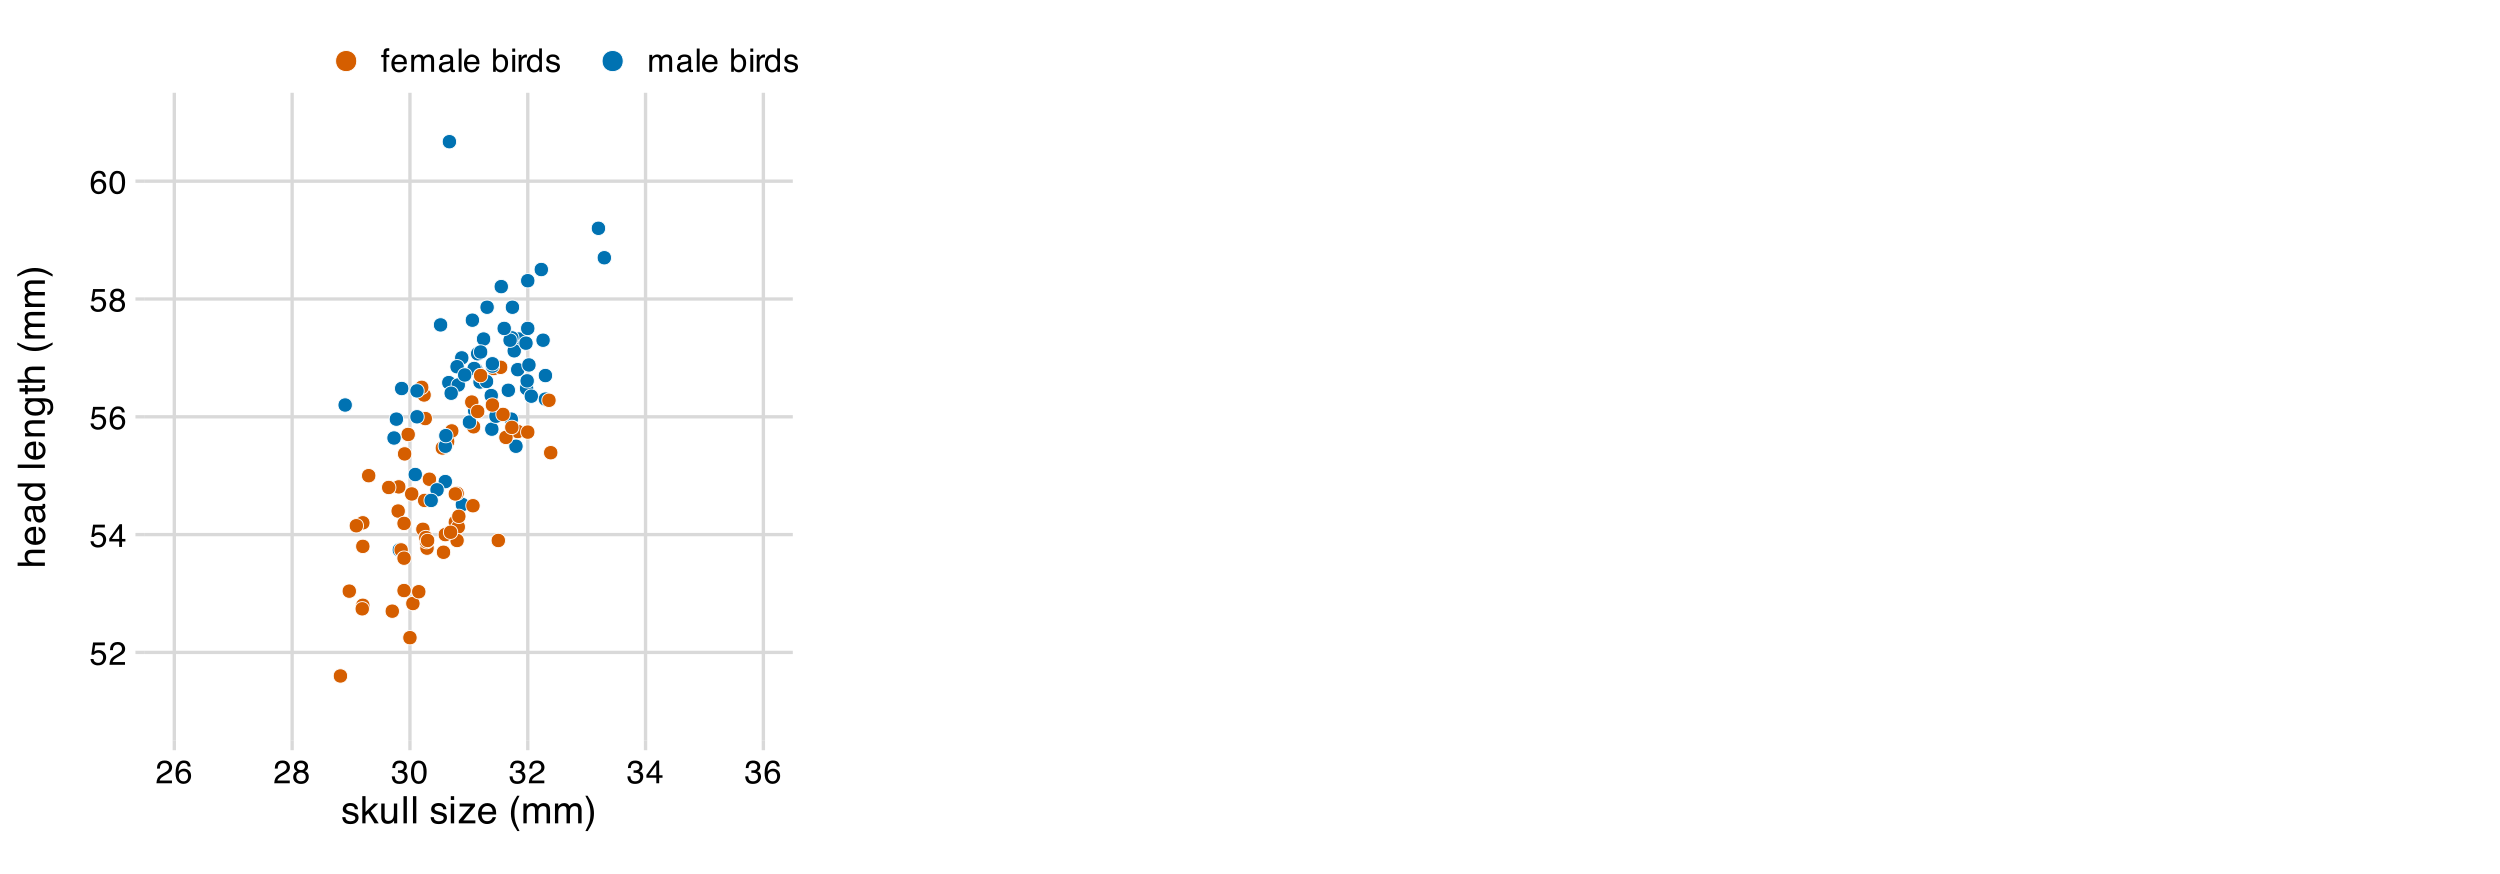 <?xml version="1.0" encoding="UTF-8"?>
<svg xmlns="http://www.w3.org/2000/svg" xmlns:xlink="http://www.w3.org/1999/xlink" width="792" height="277" viewBox="0 0 792 277">
<defs>
<g>
<g id="glyph-0-0">
<path d="M 0.328 0 L 0.328 -7.375 L 6.188 -7.375 L 6.188 0 Z M 5.266 -0.922 L 5.266 -6.453 L 1.25 -6.453 L 1.25 -0.922 Z M 5.266 -0.922 "/>
</g>
<g id="glyph-0-1">
<path d="M 1.266 -1.828 C 1.328 -1.316 1.566 -0.961 1.984 -0.766 C 2.203 -0.66 2.453 -0.609 2.734 -0.609 C 3.266 -0.609 3.66 -0.781 3.922 -1.125 C 4.18 -1.469 4.312 -1.848 4.312 -2.266 C 4.312 -2.766 4.156 -3.148 3.844 -3.422 C 3.539 -3.691 3.176 -3.828 2.75 -3.828 C 2.438 -3.828 2.164 -3.766 1.938 -3.641 C 1.719 -3.523 1.531 -3.363 1.375 -3.156 L 0.594 -3.203 L 1.141 -7.062 L 4.875 -7.062 L 4.875 -6.188 L 1.812 -6.188 L 1.516 -4.203 C 1.68 -4.328 1.836 -4.422 1.984 -4.484 C 2.254 -4.598 2.566 -4.656 2.922 -4.656 C 3.578 -4.656 4.133 -4.441 4.594 -4.016 C 5.051 -3.586 5.281 -3.047 5.281 -2.391 C 5.281 -1.711 5.066 -1.113 4.641 -0.594 C 4.223 -0.07 3.555 0.188 2.641 0.188 C 2.055 0.188 1.535 0.02 1.078 -0.312 C 0.629 -0.645 0.379 -1.148 0.328 -1.828 Z M 1.266 -1.828 "/>
</g>
<g id="glyph-0-2">
<path d="M 0.328 0 C 0.359 -0.613 0.484 -1.148 0.703 -1.609 C 0.93 -2.066 1.367 -2.484 2.016 -2.859 L 2.969 -3.422 C 3.406 -3.672 3.707 -3.883 3.875 -4.062 C 4.156 -4.344 4.297 -4.66 4.297 -5.016 C 4.297 -5.43 4.172 -5.766 3.922 -6.016 C 3.672 -6.266 3.332 -6.391 2.906 -6.391 C 2.289 -6.391 1.863 -6.156 1.625 -5.688 C 1.5 -5.438 1.43 -5.086 1.422 -4.641 L 0.5 -4.641 C 0.508 -5.266 0.625 -5.773 0.844 -6.172 C 1.238 -6.867 1.93 -7.219 2.922 -7.219 C 3.742 -7.219 4.344 -6.992 4.719 -6.547 C 5.102 -6.098 5.297 -5.602 5.297 -5.062 C 5.297 -4.488 5.094 -3.992 4.688 -3.578 C 4.445 -3.348 4.023 -3.062 3.422 -2.719 L 2.734 -2.344 C 2.41 -2.156 2.156 -1.984 1.969 -1.828 C 1.625 -1.535 1.41 -1.211 1.328 -0.859 L 5.25 -0.859 L 5.25 0 Z M 0.328 0 "/>
</g>
<g id="glyph-0-3">
<path d="M 3.406 -2.547 L 3.406 -5.797 L 1.094 -2.547 Z M 3.406 0 L 3.406 -1.75 L 0.266 -1.75 L 0.266 -2.641 L 3.547 -7.203 L 4.312 -7.203 L 4.312 -2.547 L 5.375 -2.547 L 5.375 -1.75 L 4.312 -1.75 L 4.312 0 Z M 3.406 0 "/>
</g>
<g id="glyph-0-4">
<path d="M 3 -7.219 C 3.812 -7.219 4.375 -7.008 4.688 -6.594 C 5 -6.176 5.156 -5.75 5.156 -5.312 L 4.266 -5.312 C 4.211 -5.594 4.129 -5.812 4.016 -5.969 C 3.797 -6.27 3.461 -6.422 3.016 -6.422 C 2.516 -6.422 2.113 -6.188 1.812 -5.719 C 1.52 -5.258 1.352 -4.594 1.312 -3.719 C 1.52 -4.02 1.785 -4.25 2.109 -4.406 C 2.391 -4.539 2.707 -4.609 3.062 -4.609 C 3.664 -4.609 4.191 -4.414 4.641 -4.031 C 5.086 -3.645 5.312 -3.066 5.312 -2.297 C 5.312 -1.648 5.098 -1.07 4.672 -0.562 C 4.254 -0.062 3.648 0.188 2.859 0.188 C 2.191 0.188 1.613 -0.066 1.125 -0.578 C 0.633 -1.086 0.391 -1.945 0.391 -3.156 C 0.391 -4.051 0.5 -4.812 0.719 -5.438 C 1.133 -6.625 1.895 -7.219 3 -7.219 Z M 2.938 -0.625 C 3.414 -0.625 3.77 -0.781 4 -1.094 C 4.238 -1.414 4.359 -1.797 4.359 -2.234 C 4.359 -2.598 4.254 -2.945 4.047 -3.281 C 3.836 -3.613 3.453 -3.781 2.891 -3.781 C 2.504 -3.781 2.164 -3.648 1.875 -3.391 C 1.582 -3.129 1.438 -2.742 1.438 -2.234 C 1.438 -1.773 1.566 -1.391 1.828 -1.078 C 2.098 -0.773 2.469 -0.625 2.938 -0.625 Z M 2.938 -0.625 "/>
</g>
<g id="glyph-0-5">
<path d="M 2.797 -4.172 C 3.191 -4.172 3.5 -4.281 3.719 -4.5 C 3.945 -4.727 4.062 -5 4.062 -5.312 C 4.062 -5.57 3.953 -5.812 3.734 -6.031 C 3.523 -6.258 3.203 -6.375 2.766 -6.375 C 2.328 -6.375 2.008 -6.258 1.812 -6.031 C 1.625 -5.812 1.531 -5.551 1.531 -5.25 C 1.531 -4.914 1.656 -4.648 1.906 -4.453 C 2.156 -4.266 2.453 -4.172 2.797 -4.172 Z M 2.844 -0.625 C 3.27 -0.625 3.617 -0.734 3.891 -0.953 C 4.172 -1.18 4.312 -1.52 4.312 -1.969 C 4.312 -2.438 4.164 -2.789 3.875 -3.031 C 3.594 -3.27 3.227 -3.391 2.781 -3.391 C 2.352 -3.391 2 -3.266 1.719 -3.016 C 1.445 -2.773 1.312 -2.438 1.312 -2 C 1.312 -1.625 1.438 -1.301 1.688 -1.031 C 1.938 -0.758 2.32 -0.625 2.844 -0.625 Z M 1.562 -3.828 C 1.312 -3.93 1.117 -4.055 0.984 -4.203 C 0.711 -4.473 0.578 -4.82 0.578 -5.25 C 0.578 -5.781 0.77 -6.238 1.156 -6.625 C 1.551 -7.008 2.102 -7.203 2.812 -7.203 C 3.5 -7.203 4.039 -7.02 4.438 -6.656 C 4.832 -6.301 5.031 -5.879 5.031 -5.391 C 5.031 -4.941 4.914 -4.578 4.688 -4.297 C 4.562 -4.141 4.363 -3.988 4.094 -3.844 C 4.383 -3.707 4.617 -3.551 4.797 -3.375 C 5.109 -3.031 5.266 -2.594 5.266 -2.062 C 5.266 -1.426 5.051 -0.891 4.625 -0.453 C 4.207 -0.016 3.609 0.203 2.828 0.203 C 2.129 0.203 1.535 0.016 1.047 -0.359 C 0.566 -0.742 0.328 -1.297 0.328 -2.016 C 0.328 -2.441 0.43 -2.805 0.641 -3.109 C 0.848 -3.422 1.156 -3.66 1.562 -3.828 Z M 1.562 -3.828 "/>
</g>
<g id="glyph-0-6">
<path d="M 2.781 -7.188 C 3.707 -7.188 4.379 -6.805 4.797 -6.047 C 5.117 -5.453 5.281 -4.641 5.281 -3.609 C 5.281 -2.629 5.133 -1.82 4.844 -1.188 C 4.426 -0.258 3.738 0.203 2.781 0.203 C 1.914 0.203 1.27 -0.172 0.844 -0.922 C 0.5 -1.555 0.328 -2.398 0.328 -3.453 C 0.328 -4.266 0.43 -4.961 0.641 -5.547 C 1.035 -6.641 1.75 -7.188 2.781 -7.188 Z M 2.766 -0.625 C 3.234 -0.625 3.609 -0.832 3.891 -1.25 C 4.172 -1.664 4.312 -2.438 4.312 -3.562 C 4.312 -4.383 4.207 -5.055 4 -5.578 C 3.801 -6.109 3.414 -6.375 2.844 -6.375 C 2.301 -6.375 1.906 -6.125 1.656 -5.625 C 1.414 -5.125 1.297 -4.383 1.297 -3.406 C 1.297 -2.676 1.375 -2.086 1.531 -1.641 C 1.77 -0.961 2.18 -0.625 2.766 -0.625 Z M 2.766 -0.625 "/>
</g>
<g id="glyph-0-7">
<path d="M 2.672 0.203 C 1.816 0.203 1.195 -0.031 0.812 -0.5 C 0.438 -0.969 0.25 -1.535 0.25 -2.203 L 1.188 -2.203 C 1.227 -1.742 1.316 -1.406 1.453 -1.188 C 1.68 -0.812 2.102 -0.625 2.719 -0.625 C 3.195 -0.625 3.578 -0.75 3.859 -1 C 4.148 -1.258 4.297 -1.594 4.297 -2 C 4.297 -2.488 4.145 -2.832 3.844 -3.031 C 3.539 -3.227 3.117 -3.328 2.578 -3.328 C 2.516 -3.328 2.453 -3.328 2.391 -3.328 C 2.328 -3.328 2.266 -3.32 2.203 -3.312 L 2.203 -4.109 C 2.297 -4.098 2.375 -4.094 2.438 -4.094 C 2.508 -4.094 2.582 -4.094 2.656 -4.094 C 2.988 -4.094 3.266 -4.145 3.484 -4.25 C 3.867 -4.438 4.062 -4.77 4.062 -5.25 C 4.062 -5.613 3.93 -5.891 3.672 -6.078 C 3.422 -6.273 3.125 -6.375 2.781 -6.375 C 2.176 -6.375 1.758 -6.172 1.531 -5.766 C 1.406 -5.547 1.332 -5.234 1.312 -4.828 L 0.422 -4.828 C 0.422 -5.359 0.531 -5.812 0.75 -6.188 C 1.113 -6.863 1.758 -7.203 2.688 -7.203 C 3.426 -7.203 3.992 -7.035 4.391 -6.703 C 4.797 -6.379 5 -5.91 5 -5.297 C 5 -4.848 4.879 -4.488 4.641 -4.219 C 4.492 -4.039 4.301 -3.906 4.062 -3.812 C 4.445 -3.707 4.742 -3.504 4.953 -3.203 C 5.16 -2.91 5.266 -2.551 5.266 -2.125 C 5.266 -1.438 5.039 -0.875 4.594 -0.438 C 4.145 -0.008 3.504 0.203 2.672 0.203 Z M 2.672 0.203 "/>
</g>
<g id="glyph-0-8">
<path d="M 0.891 -6.188 C 0.898 -6.562 0.961 -6.836 1.078 -7.016 C 1.297 -7.328 1.703 -7.484 2.297 -7.484 C 2.359 -7.484 2.422 -7.477 2.484 -7.469 C 2.547 -7.469 2.613 -7.461 2.688 -7.453 L 2.688 -6.641 C 2.594 -6.641 2.523 -6.641 2.484 -6.641 C 2.441 -6.648 2.398 -6.656 2.359 -6.656 C 2.086 -6.656 1.926 -6.582 1.875 -6.438 C 1.82 -6.289 1.797 -5.926 1.797 -5.344 L 2.688 -5.344 L 2.688 -4.641 L 1.781 -4.641 L 1.781 0 L 0.891 0 L 0.891 -4.641 L 0.141 -4.641 L 0.141 -5.344 L 0.891 -5.344 Z M 0.891 -6.188 "/>
</g>
<g id="glyph-0-9">
<path d="M 2.906 -5.5 C 3.281 -5.5 3.645 -5.406 4 -5.219 C 4.363 -5.039 4.641 -4.812 4.828 -4.531 C 5.004 -4.258 5.125 -3.941 5.188 -3.578 C 5.238 -3.336 5.266 -2.945 5.266 -2.406 L 1.328 -2.406 C 1.348 -1.852 1.477 -1.41 1.719 -1.078 C 1.957 -0.754 2.332 -0.594 2.844 -0.594 C 3.312 -0.594 3.688 -0.75 3.969 -1.062 C 4.125 -1.238 4.238 -1.445 4.312 -1.688 L 5.203 -1.688 C 5.172 -1.488 5.086 -1.266 4.953 -1.016 C 4.828 -0.773 4.68 -0.582 4.516 -0.438 C 4.242 -0.164 3.906 0.016 3.5 0.109 C 3.281 0.16 3.035 0.188 2.766 0.188 C 2.086 0.188 1.516 -0.051 1.047 -0.531 C 0.586 -1.02 0.359 -1.703 0.359 -2.578 C 0.359 -3.441 0.594 -4.145 1.062 -4.688 C 1.531 -5.227 2.145 -5.5 2.906 -5.5 Z M 4.344 -3.125 C 4.301 -3.508 4.219 -3.82 4.094 -4.062 C 3.844 -4.488 3.426 -4.703 2.844 -4.703 C 2.426 -4.703 2.078 -4.551 1.797 -4.25 C 1.516 -3.957 1.367 -3.582 1.359 -3.125 Z M 2.812 -5.5 Z M 2.812 -5.5 "/>
</g>
<g id="glyph-0-10">
<path d="M 0.656 -5.375 L 1.562 -5.375 L 1.562 -4.609 C 1.77 -4.879 1.961 -5.07 2.141 -5.188 C 2.43 -5.395 2.77 -5.5 3.156 -5.5 C 3.582 -5.5 3.926 -5.395 4.188 -5.188 C 4.332 -5.062 4.469 -4.883 4.594 -4.656 C 4.789 -4.938 5.023 -5.145 5.297 -5.281 C 5.566 -5.426 5.867 -5.5 6.203 -5.5 C 6.93 -5.5 7.426 -5.238 7.688 -4.719 C 7.82 -4.438 7.891 -4.055 7.891 -3.578 L 7.891 0 L 6.953 0 L 6.953 -3.734 C 6.953 -4.086 6.863 -4.332 6.688 -4.469 C 6.508 -4.602 6.289 -4.672 6.031 -4.672 C 5.676 -4.672 5.367 -4.551 5.109 -4.312 C 4.859 -4.07 4.734 -3.676 4.734 -3.125 L 4.734 0 L 3.812 0 L 3.812 -3.516 C 3.812 -3.879 3.77 -4.145 3.688 -4.312 C 3.551 -4.562 3.297 -4.688 2.922 -4.688 C 2.578 -4.688 2.266 -4.551 1.984 -4.281 C 1.703 -4.02 1.562 -3.539 1.562 -2.844 L 1.562 0 L 0.656 0 Z M 0.656 -5.375 "/>
</g>
<g id="glyph-0-11">
<path d="M 1.359 -1.438 C 1.359 -1.176 1.453 -0.969 1.641 -0.812 C 1.828 -0.664 2.051 -0.594 2.312 -0.594 C 2.633 -0.594 2.945 -0.664 3.25 -0.812 C 3.75 -1.051 4 -1.453 4 -2.016 L 4 -2.734 C 3.883 -2.66 3.738 -2.598 3.562 -2.547 C 3.395 -2.504 3.227 -2.473 3.062 -2.453 L 2.516 -2.391 C 2.18 -2.348 1.93 -2.281 1.766 -2.188 C 1.492 -2.031 1.359 -1.781 1.359 -1.438 Z M 3.547 -3.266 C 3.754 -3.285 3.891 -3.367 3.953 -3.516 C 3.992 -3.598 4.016 -3.711 4.016 -3.859 C 4.016 -4.172 3.906 -4.395 3.688 -4.531 C 3.469 -4.676 3.156 -4.75 2.75 -4.75 C 2.281 -4.75 1.945 -4.617 1.75 -4.359 C 1.633 -4.223 1.562 -4.016 1.531 -3.734 L 0.688 -3.734 C 0.707 -4.398 0.922 -4.859 1.328 -5.109 C 1.742 -5.367 2.223 -5.5 2.766 -5.5 C 3.398 -5.5 3.914 -5.379 4.312 -5.141 C 4.707 -4.898 4.906 -4.523 4.906 -4.016 L 4.906 -0.922 C 4.906 -0.828 4.922 -0.75 4.953 -0.688 C 4.992 -0.633 5.078 -0.609 5.203 -0.609 C 5.242 -0.609 5.285 -0.609 5.328 -0.609 C 5.379 -0.617 5.438 -0.629 5.5 -0.641 L 5.5 0.031 C 5.352 0.062 5.242 0.082 5.172 0.094 C 5.098 0.102 5 0.109 4.875 0.109 C 4.562 0.109 4.336 0 4.203 -0.219 C 4.129 -0.332 4.078 -0.5 4.047 -0.719 C 3.859 -0.469 3.594 -0.254 3.25 -0.078 C 2.906 0.098 2.523 0.188 2.109 0.188 C 1.609 0.188 1.195 0.035 0.875 -0.266 C 0.562 -0.578 0.406 -0.957 0.406 -1.406 C 0.406 -1.906 0.562 -2.289 0.875 -2.562 C 1.188 -2.844 1.598 -3.016 2.109 -3.078 Z M 2.797 -5.5 Z M 2.797 -5.5 "/>
</g>
<g id="glyph-0-12">
<path d="M 0.688 -7.375 L 1.594 -7.375 L 1.594 0 L 0.688 0 Z M 0.688 -7.375 "/>
</g>
<g id="glyph-0-13">
</g>
<g id="glyph-0-14">
<path d="M 0.594 -7.406 L 1.469 -7.406 L 1.469 -4.719 C 1.664 -4.977 1.898 -5.176 2.172 -5.312 C 2.453 -5.445 2.754 -5.516 3.078 -5.516 C 3.742 -5.516 4.285 -5.285 4.703 -4.828 C 5.117 -4.367 5.328 -3.691 5.328 -2.797 C 5.328 -1.941 5.117 -1.234 4.703 -0.672 C 4.297 -0.109 3.727 0.172 3 0.172 C 2.594 0.172 2.25 0.07 1.969 -0.125 C 1.801 -0.238 1.617 -0.426 1.422 -0.688 L 1.422 0 L 0.594 0 Z M 2.938 -0.625 C 3.426 -0.625 3.789 -0.816 4.031 -1.203 C 4.281 -1.598 4.406 -2.113 4.406 -2.75 C 4.406 -3.312 4.281 -3.773 4.031 -4.141 C 3.789 -4.516 3.438 -4.703 2.969 -4.703 C 2.551 -4.703 2.188 -4.551 1.875 -4.25 C 1.57 -3.945 1.422 -3.445 1.422 -2.75 C 1.422 -2.238 1.484 -1.828 1.609 -1.516 C 1.848 -0.922 2.289 -0.625 2.938 -0.625 Z M 2.938 -0.625 "/>
</g>
<g id="glyph-0-15">
<path d="M 0.656 -5.344 L 1.578 -5.344 L 1.578 0 L 0.656 0 Z M 0.656 -7.375 L 1.578 -7.375 L 1.578 -6.344 L 0.656 -6.344 Z M 0.656 -7.375 "/>
</g>
<g id="glyph-0-16">
<path d="M 0.688 -5.375 L 1.547 -5.375 L 1.547 -4.453 C 1.617 -4.629 1.789 -4.848 2.062 -5.109 C 2.332 -5.367 2.648 -5.5 3.016 -5.5 C 3.023 -5.5 3.051 -5.492 3.094 -5.484 C 3.133 -5.484 3.203 -5.477 3.297 -5.469 L 3.297 -4.516 C 3.242 -4.523 3.195 -4.531 3.156 -4.531 C 3.113 -4.539 3.062 -4.547 3 -4.547 C 2.551 -4.547 2.203 -4.398 1.953 -4.109 C 1.711 -3.816 1.594 -3.477 1.594 -3.094 L 1.594 0 L 0.688 0 Z M 0.688 -5.375 "/>
</g>
<g id="glyph-0-17">
<path d="M 1.234 -2.625 C 1.234 -2.051 1.352 -1.566 1.594 -1.172 C 1.844 -0.785 2.238 -0.594 2.781 -0.594 C 3.195 -0.594 3.539 -0.77 3.812 -1.125 C 4.082 -1.488 4.219 -2.008 4.219 -2.688 C 4.219 -3.363 4.078 -3.863 3.797 -4.188 C 3.516 -4.52 3.172 -4.688 2.766 -4.688 C 2.305 -4.688 1.938 -4.508 1.656 -4.156 C 1.375 -3.812 1.234 -3.301 1.234 -2.625 Z M 2.594 -5.469 C 3.008 -5.469 3.352 -5.379 3.625 -5.203 C 3.789 -5.109 3.973 -4.938 4.172 -4.688 L 4.172 -7.406 L 5.047 -7.406 L 5.047 0 L 4.234 0 L 4.234 -0.75 C 4.023 -0.414 3.773 -0.176 3.484 -0.031 C 3.191 0.113 2.863 0.188 2.5 0.188 C 1.895 0.188 1.375 -0.062 0.938 -0.562 C 0.5 -1.062 0.281 -1.734 0.281 -2.578 C 0.281 -3.359 0.477 -4.035 0.875 -4.609 C 1.281 -5.18 1.852 -5.469 2.594 -5.469 Z M 2.594 -5.469 "/>
</g>
<g id="glyph-0-18">
<path d="M 1.203 -1.688 C 1.223 -1.383 1.297 -1.156 1.422 -1 C 1.648 -0.707 2.047 -0.562 2.609 -0.562 C 2.941 -0.562 3.234 -0.633 3.484 -0.781 C 3.742 -0.926 3.875 -1.148 3.875 -1.453 C 3.875 -1.68 3.77 -1.859 3.562 -1.984 C 3.438 -2.055 3.18 -2.141 2.797 -2.234 L 2.078 -2.422 C 1.617 -2.523 1.281 -2.648 1.062 -2.797 C 0.676 -3.035 0.484 -3.375 0.484 -3.812 C 0.484 -4.32 0.664 -4.734 1.031 -5.047 C 1.395 -5.359 1.891 -5.516 2.516 -5.516 C 3.316 -5.516 3.898 -5.273 4.266 -4.797 C 4.484 -4.504 4.594 -4.18 4.594 -3.828 L 3.734 -3.828 C 3.711 -4.035 3.641 -4.223 3.516 -4.391 C 3.305 -4.629 2.945 -4.75 2.438 -4.75 C 2.094 -4.75 1.832 -4.68 1.656 -4.547 C 1.488 -4.422 1.406 -4.25 1.406 -4.031 C 1.406 -3.801 1.52 -3.613 1.75 -3.469 C 1.883 -3.383 2.082 -3.312 2.344 -3.25 L 2.938 -3.109 C 3.582 -2.941 4.016 -2.785 4.234 -2.641 C 4.586 -2.41 4.766 -2.051 4.766 -1.562 C 4.766 -1.082 4.582 -0.664 4.219 -0.312 C 3.863 0.031 3.312 0.203 2.562 0.203 C 1.758 0.203 1.191 0.02 0.859 -0.344 C 0.523 -0.707 0.348 -1.156 0.328 -1.688 Z M 2.531 -5.5 Z M 2.531 -5.5 "/>
</g>
<g id="glyph-1-0">
<path d="M 0.391 0 L 0.391 -8.609 L 7.219 -8.609 L 7.219 0 Z M 6.141 -1.078 L 6.141 -7.531 L 1.469 -7.531 L 1.469 -1.078 Z M 6.141 -1.078 "/>
</g>
<g id="glyph-1-1">
<path d="M 1.406 -1.969 C 1.438 -1.613 1.523 -1.344 1.672 -1.156 C 1.93 -0.82 2.391 -0.656 3.047 -0.656 C 3.441 -0.656 3.785 -0.738 4.078 -0.906 C 4.379 -1.07 4.531 -1.332 4.531 -1.688 C 4.531 -1.957 4.41 -2.164 4.172 -2.312 C 4.016 -2.395 3.711 -2.492 3.266 -2.609 L 2.422 -2.812 C 1.891 -2.945 1.5 -3.098 1.25 -3.266 C 0.789 -3.547 0.562 -3.941 0.562 -4.453 C 0.562 -5.047 0.773 -5.523 1.203 -5.891 C 1.629 -6.254 2.207 -6.438 2.938 -6.438 C 3.875 -6.438 4.551 -6.16 4.969 -5.609 C 5.238 -5.254 5.367 -4.875 5.359 -4.469 L 4.359 -4.469 C 4.336 -4.707 4.254 -4.926 4.109 -5.125 C 3.867 -5.395 3.445 -5.531 2.844 -5.531 C 2.445 -5.531 2.145 -5.453 1.938 -5.297 C 1.738 -5.148 1.641 -4.953 1.641 -4.703 C 1.641 -4.43 1.773 -4.211 2.047 -4.047 C 2.203 -3.953 2.43 -3.867 2.734 -3.797 L 3.422 -3.625 C 4.18 -3.438 4.691 -3.258 4.953 -3.094 C 5.359 -2.82 5.562 -2.395 5.562 -1.812 C 5.562 -1.258 5.348 -0.781 4.922 -0.375 C 4.504 0.031 3.863 0.234 3 0.234 C 2.062 0.234 1.395 0.023 1 -0.391 C 0.613 -0.816 0.41 -1.344 0.391 -1.969 Z M 2.953 -6.422 Z M 2.953 -6.422 "/>
</g>
<g id="glyph-1-2">
<path d="M 0.75 -8.609 L 1.766 -8.609 L 1.766 -3.609 L 4.469 -6.281 L 5.812 -6.281 L 3.422 -3.922 L 5.953 0 L 4.609 0 L 2.656 -3.172 L 1.766 -2.359 L 1.766 0 L 0.75 0 Z M 0.75 -8.609 "/>
</g>
<g id="glyph-1-3">
<path d="M 1.828 -6.281 L 1.828 -2.109 C 1.828 -1.785 1.879 -1.523 1.984 -1.328 C 2.172 -0.953 2.52 -0.766 3.031 -0.766 C 3.758 -0.766 4.258 -1.094 4.531 -1.75 C 4.676 -2.102 4.75 -2.582 4.75 -3.188 L 4.75 -6.281 L 5.797 -6.281 L 5.797 0 L 4.812 0 L 4.812 -0.922 C 4.676 -0.68 4.508 -0.484 4.312 -0.328 C 3.906 0.004 3.414 0.172 2.844 0.172 C 1.945 0.172 1.336 -0.129 1.016 -0.734 C 0.836 -1.047 0.75 -1.473 0.75 -2.016 L 0.75 -6.281 Z M 3.281 -6.422 Z M 3.281 -6.422 "/>
</g>
<g id="glyph-1-4">
<path d="M 0.797 -8.609 L 1.859 -8.609 L 1.859 0 L 0.797 0 Z M 0.797 -8.609 "/>
</g>
<g id="glyph-1-5">
</g>
<g id="glyph-1-6">
<path d="M 0.781 -6.25 L 1.844 -6.25 L 1.844 0 L 0.781 0 Z M 0.781 -8.609 L 1.844 -8.609 L 1.844 -7.406 L 0.781 -7.406 Z M 0.781 -8.609 "/>
</g>
<g id="glyph-1-7">
<path d="M 0.312 -0.828 L 4.031 -5.328 L 0.578 -5.328 L 0.578 -6.281 L 5.438 -6.281 L 5.438 -5.422 L 1.75 -0.938 L 5.562 -0.938 L 5.562 0 L 0.312 0 Z M 3.016 -6.422 Z M 3.016 -6.422 "/>
</g>
<g id="glyph-1-8">
<path d="M 3.391 -6.422 C 3.836 -6.422 4.27 -6.316 4.688 -6.109 C 5.102 -5.898 5.422 -5.629 5.641 -5.297 C 5.848 -4.973 5.988 -4.602 6.062 -4.188 C 6.125 -3.895 6.156 -3.43 6.156 -2.797 L 1.547 -2.797 C 1.566 -2.16 1.719 -1.648 2 -1.266 C 2.281 -0.879 2.719 -0.688 3.312 -0.688 C 3.863 -0.688 4.301 -0.867 4.625 -1.234 C 4.812 -1.441 4.945 -1.688 5.031 -1.969 L 6.062 -1.969 C 6.039 -1.738 5.953 -1.484 5.797 -1.203 C 5.641 -0.922 5.469 -0.688 5.281 -0.5 C 4.957 -0.188 4.555 0.02 4.078 0.125 C 3.828 0.188 3.539 0.219 3.219 0.219 C 2.438 0.219 1.773 -0.062 1.234 -0.625 C 0.691 -1.195 0.422 -1.992 0.422 -3.016 C 0.422 -4.023 0.691 -4.844 1.234 -5.469 C 1.785 -6.102 2.504 -6.422 3.391 -6.422 Z M 5.062 -3.641 C 5.02 -4.098 4.922 -4.461 4.766 -4.734 C 4.484 -5.242 4.004 -5.5 3.328 -5.5 C 2.836 -5.5 2.426 -5.32 2.094 -4.969 C 1.77 -4.625 1.598 -4.18 1.578 -3.641 Z M 3.281 -6.422 Z M 3.281 -6.422 "/>
</g>
<g id="glyph-1-9">
<path d="M 3.547 -8.75 C 2.93 -7.562 2.535 -6.688 2.359 -6.125 C 2.078 -5.258 1.938 -4.27 1.938 -3.156 C 1.938 -2.02 2.098 -0.984 2.422 -0.047 C 2.609 0.535 2.988 1.367 3.562 2.453 L 2.859 2.453 C 2.285 1.555 1.93 0.984 1.797 0.734 C 1.66 0.492 1.516 0.16 1.359 -0.266 C 1.141 -0.836 0.984 -1.453 0.891 -2.109 C 0.848 -2.453 0.828 -2.773 0.828 -3.078 C 0.828 -4.234 1.008 -5.266 1.375 -6.172 C 1.602 -6.742 2.082 -7.602 2.812 -8.75 Z M 3.547 -8.75 "/>
</g>
<g id="glyph-1-10">
<path d="M 0.781 -6.281 L 1.812 -6.281 L 1.812 -5.391 C 2.062 -5.691 2.289 -5.914 2.5 -6.062 C 2.844 -6.301 3.238 -6.422 3.688 -6.422 C 4.188 -6.422 4.586 -6.297 4.891 -6.047 C 5.055 -5.91 5.211 -5.703 5.359 -5.422 C 5.586 -5.766 5.859 -6.016 6.172 -6.172 C 6.492 -6.336 6.852 -6.422 7.25 -6.422 C 8.094 -6.422 8.664 -6.113 8.969 -5.5 C 9.133 -5.176 9.219 -4.734 9.219 -4.172 L 9.219 0 L 8.125 0 L 8.125 -4.359 C 8.125 -4.773 8.02 -5.062 7.812 -5.219 C 7.602 -5.375 7.348 -5.453 7.047 -5.453 C 6.629 -5.453 6.27 -5.312 5.969 -5.031 C 5.676 -4.758 5.531 -4.301 5.531 -3.656 L 5.531 0 L 4.453 0 L 4.453 -4.094 C 4.453 -4.52 4.398 -4.832 4.297 -5.031 C 4.141 -5.32 3.844 -5.469 3.406 -5.469 C 3.008 -5.469 2.645 -5.312 2.312 -5 C 1.988 -4.695 1.828 -4.141 1.828 -3.328 L 1.828 0 L 0.781 0 Z M 0.781 -6.281 "/>
</g>
<g id="glyph-1-11">
<path d="M 0.422 2.453 C 1.035 1.242 1.438 0.359 1.625 -0.203 C 1.895 -1.035 2.031 -2.02 2.031 -3.156 C 2.031 -4.281 1.867 -5.312 1.547 -6.25 C 1.359 -6.832 0.977 -7.664 0.406 -8.75 L 1.109 -8.75 C 1.711 -7.789 2.078 -7.195 2.203 -6.969 C 2.328 -6.75 2.461 -6.441 2.609 -6.047 C 2.797 -5.555 2.93 -5.07 3.016 -4.594 C 3.098 -4.113 3.141 -3.656 3.141 -3.219 C 3.141 -2.062 2.953 -1.031 2.578 -0.125 C 2.348 0.457 1.875 1.316 1.156 2.453 Z M 0.422 2.453 "/>
</g>
<g id="glyph-2-0">
<path d="M 0 -0.391 L -8.609 -0.391 L -8.609 -7.219 L 0 -7.219 Z M -1.078 -6.141 L -7.531 -6.141 L -7.531 -1.469 L -1.078 -1.469 Z M -1.078 -6.141 "/>
</g>
<g id="glyph-2-1">
<path d="M -8.641 -0.781 L -8.641 -1.828 L -5.422 -1.828 C -5.742 -2.078 -5.969 -2.301 -6.094 -2.5 C -6.312 -2.844 -6.422 -3.27 -6.422 -3.781 C -6.422 -4.688 -6.102 -5.301 -5.469 -5.625 C -5.125 -5.801 -4.645 -5.891 -4.031 -5.891 L 0 -5.891 L 0 -4.812 L -3.953 -4.812 C -4.41 -4.812 -4.75 -4.75 -4.969 -4.625 C -5.312 -4.438 -5.484 -4.078 -5.484 -3.547 C -5.484 -3.109 -5.332 -2.711 -5.031 -2.359 C -4.727 -2.004 -4.16 -1.828 -3.328 -1.828 L 0 -1.828 L 0 -0.781 Z M -8.641 -0.781 "/>
</g>
<g id="glyph-2-2">
<path d="M -6.422 -3.391 C -6.422 -3.836 -6.316 -4.27 -6.109 -4.688 C -5.898 -5.102 -5.629 -5.422 -5.297 -5.641 C -4.973 -5.848 -4.602 -5.988 -4.188 -6.062 C -3.895 -6.125 -3.43 -6.156 -2.797 -6.156 L -2.797 -1.547 C -2.16 -1.566 -1.648 -1.719 -1.266 -2 C -0.879 -2.281 -0.688 -2.719 -0.688 -3.312 C -0.688 -3.863 -0.867 -4.301 -1.234 -4.625 C -1.441 -4.812 -1.688 -4.945 -1.969 -5.031 L -1.969 -6.062 C -1.738 -6.039 -1.484 -5.953 -1.203 -5.797 C -0.922 -5.641 -0.688 -5.469 -0.5 -5.281 C -0.188 -4.957 0.02 -4.555 0.125 -4.078 C 0.188 -3.828 0.219 -3.539 0.219 -3.219 C 0.219 -2.438 -0.062 -1.773 -0.625 -1.234 C -1.195 -0.691 -1.992 -0.422 -3.016 -0.422 C -4.023 -0.422 -4.844 -0.691 -5.469 -1.234 C -6.102 -1.785 -6.422 -2.504 -6.422 -3.391 Z M -3.641 -5.062 C -4.098 -5.02 -4.461 -4.922 -4.734 -4.766 C -5.242 -4.484 -5.5 -4.004 -5.5 -3.328 C -5.5 -2.836 -5.32 -2.426 -4.969 -2.094 C -4.625 -1.77 -4.18 -1.598 -3.641 -1.578 Z M -6.422 -3.281 Z M -6.422 -3.281 "/>
</g>
<g id="glyph-2-3">
<path d="M -1.672 -1.578 C -1.367 -1.578 -1.129 -1.688 -0.953 -1.906 C -0.773 -2.133 -0.688 -2.398 -0.688 -2.703 C -0.688 -3.078 -0.77 -3.438 -0.938 -3.781 C -1.227 -4.375 -1.695 -4.672 -2.344 -4.672 L -3.188 -4.672 C -3.113 -4.535 -3.047 -4.363 -2.984 -4.156 C -2.93 -3.957 -2.895 -3.758 -2.875 -3.562 L -2.797 -2.938 C -2.742 -2.551 -2.66 -2.258 -2.547 -2.062 C -2.367 -1.738 -2.078 -1.578 -1.672 -1.578 Z M -3.797 -4.141 C -3.828 -4.379 -3.93 -4.539 -4.109 -4.625 C -4.203 -4.664 -4.336 -4.688 -4.516 -4.688 C -4.867 -4.688 -5.125 -4.555 -5.281 -4.297 C -5.445 -4.047 -5.531 -3.688 -5.531 -3.219 C -5.531 -2.664 -5.383 -2.273 -5.094 -2.047 C -4.926 -1.91 -4.68 -1.82 -4.359 -1.781 L -4.359 -0.797 C -5.129 -0.816 -5.664 -1.066 -5.969 -1.547 C -6.27 -2.035 -6.422 -2.598 -6.422 -3.234 C -6.422 -3.973 -6.281 -4.57 -6 -5.031 C -5.719 -5.488 -5.281 -5.719 -4.688 -5.719 L -1.078 -5.719 C -0.973 -5.719 -0.883 -5.738 -0.812 -5.781 C -0.75 -5.832 -0.719 -5.93 -0.719 -6.078 C -0.719 -6.117 -0.719 -6.164 -0.719 -6.219 C -0.727 -6.281 -0.738 -6.348 -0.75 -6.422 L 0.031 -6.422 C 0.07 -6.254 0.098 -6.125 0.109 -6.031 C 0.129 -5.945 0.141 -5.832 0.141 -5.688 C 0.141 -5.32 0.008 -5.062 -0.25 -4.906 C -0.383 -4.812 -0.578 -4.75 -0.828 -4.719 C -0.547 -4.5 -0.301 -4.188 -0.094 -3.781 C 0.113 -3.383 0.219 -2.945 0.219 -2.469 C 0.219 -1.883 0.039 -1.406 -0.312 -1.031 C -0.664 -0.664 -1.109 -0.484 -1.641 -0.484 C -2.223 -0.484 -2.676 -0.664 -3 -1.031 C -3.32 -1.395 -3.52 -1.867 -3.594 -2.453 Z M -6.422 -3.266 Z M -6.422 -3.266 "/>
</g>
<g id="glyph-2-4">
<path d="M -3.062 -1.438 C -2.395 -1.438 -1.832 -1.578 -1.375 -1.859 C -0.926 -2.148 -0.703 -2.609 -0.703 -3.234 C -0.703 -3.723 -0.91 -4.125 -1.328 -4.438 C -1.742 -4.758 -2.348 -4.922 -3.141 -4.922 C -3.93 -4.922 -4.516 -4.754 -4.891 -4.422 C -5.273 -4.098 -5.469 -3.703 -5.469 -3.234 C -5.469 -2.703 -5.266 -2.27 -4.859 -1.938 C -4.453 -1.602 -3.852 -1.438 -3.062 -1.438 Z M -6.391 -3.031 C -6.391 -3.508 -6.285 -3.91 -6.078 -4.234 C -5.961 -4.422 -5.758 -4.633 -5.469 -4.875 L -8.641 -4.875 L -8.641 -5.891 L 0 -5.891 L 0 -4.938 L -0.875 -4.938 C -0.488 -4.695 -0.207 -4.406 -0.031 -4.062 C 0.133 -3.727 0.219 -3.344 0.219 -2.906 C 0.219 -2.207 -0.07 -1.602 -0.656 -1.094 C -1.25 -0.582 -2.031 -0.328 -3 -0.328 C -3.914 -0.328 -4.707 -0.562 -5.375 -1.031 C -6.051 -1.5 -6.391 -2.164 -6.391 -3.031 Z M -6.391 -3.031 "/>
</g>
<g id="glyph-2-5">
</g>
<g id="glyph-2-6">
<path d="M -8.609 -0.797 L -8.609 -1.859 L 0 -1.859 L 0 -0.797 Z M -8.609 -0.797 "/>
</g>
<g id="glyph-2-7">
<path d="M -6.281 -0.781 L -6.281 -1.781 L -5.391 -1.781 C -5.754 -2.07 -6.016 -2.383 -6.172 -2.719 C -6.336 -3.051 -6.422 -3.422 -6.422 -3.828 C -6.422 -4.711 -6.109 -5.312 -5.484 -5.625 C -5.141 -5.801 -4.656 -5.891 -4.031 -5.891 L 0 -5.891 L 0 -4.812 L -3.953 -4.812 C -4.336 -4.812 -4.645 -4.754 -4.875 -4.641 C -5.27 -4.453 -5.469 -4.113 -5.469 -3.625 C -5.469 -3.375 -5.441 -3.172 -5.391 -3.016 C -5.305 -2.723 -5.133 -2.469 -4.875 -2.25 C -4.664 -2.07 -4.453 -1.957 -4.234 -1.906 C -4.016 -1.852 -3.695 -1.828 -3.281 -1.828 L 0 -1.828 L 0 -0.781 Z M -6.422 -3.25 Z M -6.422 -3.25 "/>
</g>
<g id="glyph-2-8">
<path d="M -6.391 -2.984 C -6.391 -3.484 -6.27 -3.914 -6.031 -4.281 C -5.883 -4.477 -5.68 -4.68 -5.422 -4.891 L -6.219 -4.891 L -6.219 -5.859 L -0.516 -5.859 C 0.285 -5.859 0.914 -5.742 1.375 -5.516 C 2.227 -5.078 2.656 -4.25 2.656 -3.031 C 2.656 -2.352 2.504 -1.785 2.203 -1.328 C 1.898 -0.867 1.426 -0.609 0.781 -0.547 L 0.781 -1.625 C 1.062 -1.676 1.281 -1.773 1.438 -1.922 C 1.664 -2.16 1.781 -2.535 1.781 -3.047 C 1.781 -3.859 1.492 -4.391 0.922 -4.641 C 0.586 -4.785 -0.008 -4.852 -0.875 -4.844 C -0.551 -4.633 -0.312 -4.379 -0.156 -4.078 C 0 -3.785 0.078 -3.395 0.078 -2.906 C 0.078 -2.227 -0.16 -1.633 -0.641 -1.125 C -1.129 -0.613 -1.93 -0.359 -3.047 -0.359 C -4.098 -0.359 -4.914 -0.613 -5.5 -1.125 C -6.094 -1.645 -6.391 -2.266 -6.391 -2.984 Z M -3.172 -4.891 C -3.941 -4.891 -4.516 -4.727 -4.891 -4.406 C -5.266 -4.082 -5.453 -3.676 -5.453 -3.188 C -5.453 -2.438 -5.102 -1.926 -4.406 -1.656 C -4.039 -1.508 -3.555 -1.438 -2.953 -1.438 C -2.242 -1.438 -1.703 -1.578 -1.328 -1.859 C -0.961 -2.148 -0.781 -2.539 -0.781 -3.031 C -0.781 -3.789 -1.125 -4.32 -1.812 -4.625 C -2.195 -4.801 -2.648 -4.891 -3.172 -4.891 Z M -6.422 -3.109 Z M -6.422 -3.109 "/>
</g>
<g id="glyph-2-9">
<path d="M -8.031 -0.984 L -8.031 -2.047 L -6.281 -2.047 L -6.281 -3.047 L -5.422 -3.047 L -5.422 -2.047 L -1.312 -2.047 C -1.094 -2.047 -0.945 -2.125 -0.875 -2.281 C -0.832 -2.352 -0.812 -2.488 -0.812 -2.688 C -0.812 -2.738 -0.812 -2.789 -0.812 -2.844 C -0.82 -2.906 -0.828 -2.973 -0.828 -3.047 L 0 -3.047 C 0.031 -2.93 0.051 -2.805 0.062 -2.672 C 0.082 -2.547 0.094 -2.406 0.094 -2.25 C 0.094 -1.758 -0.031 -1.426 -0.281 -1.25 C -0.531 -1.07 -0.859 -0.984 -1.266 -0.984 L -5.422 -0.984 L -5.422 -0.141 L -6.281 -0.141 L -6.281 -0.984 Z M -8.031 -0.984 "/>
</g>
<g id="glyph-2-10">
<path d="M -8.75 -3.547 C -7.562 -2.93 -6.688 -2.535 -6.125 -2.359 C -5.258 -2.078 -4.27 -1.938 -3.156 -1.938 C -2.02 -1.938 -0.984 -2.098 -0.047 -2.422 C 0.535 -2.609 1.367 -2.988 2.453 -3.562 L 2.453 -2.859 C 1.555 -2.285 0.984 -1.93 0.734 -1.797 C 0.492 -1.66 0.16 -1.516 -0.266 -1.359 C -0.836 -1.141 -1.453 -0.984 -2.109 -0.891 C -2.453 -0.848 -2.773 -0.828 -3.078 -0.828 C -4.234 -0.828 -5.266 -1.008 -6.172 -1.375 C -6.742 -1.602 -7.602 -2.082 -8.75 -2.812 Z M -8.75 -3.547 "/>
</g>
<g id="glyph-2-11">
<path d="M -6.281 -0.781 L -6.281 -1.812 L -5.391 -1.812 C -5.691 -2.062 -5.914 -2.289 -6.062 -2.5 C -6.301 -2.844 -6.422 -3.238 -6.422 -3.688 C -6.422 -4.188 -6.297 -4.586 -6.047 -4.891 C -5.91 -5.055 -5.703 -5.211 -5.422 -5.359 C -5.766 -5.586 -6.016 -5.859 -6.172 -6.172 C -6.336 -6.492 -6.422 -6.852 -6.422 -7.25 C -6.422 -8.094 -6.113 -8.664 -5.5 -8.969 C -5.176 -9.133 -4.734 -9.219 -4.172 -9.219 L 0 -9.219 L 0 -8.125 L -4.359 -8.125 C -4.773 -8.125 -5.062 -8.02 -5.219 -7.812 C -5.375 -7.602 -5.453 -7.348 -5.453 -7.047 C -5.453 -6.629 -5.312 -6.27 -5.031 -5.969 C -4.758 -5.676 -4.301 -5.531 -3.656 -5.531 L 0 -5.531 L 0 -4.453 L -4.094 -4.453 C -4.52 -4.453 -4.832 -4.398 -5.031 -4.297 C -5.32 -4.141 -5.469 -3.844 -5.469 -3.406 C -5.469 -3.008 -5.312 -2.645 -5 -2.312 C -4.695 -1.988 -4.141 -1.828 -3.328 -1.828 L 0 -1.828 L 0 -0.781 Z M -6.281 -0.781 "/>
</g>
<g id="glyph-2-12">
<path d="M 2.453 -0.422 C 1.242 -1.035 0.359 -1.438 -0.203 -1.625 C -1.035 -1.895 -2.02 -2.031 -3.156 -2.031 C -4.281 -2.031 -5.312 -1.867 -6.25 -1.547 C -6.832 -1.359 -7.664 -0.977 -8.75 -0.406 L -8.75 -1.109 C -7.789 -1.711 -7.195 -2.078 -6.969 -2.203 C -6.75 -2.328 -6.441 -2.461 -6.047 -2.609 C -5.555 -2.797 -5.07 -2.93 -4.594 -3.016 C -4.113 -3.098 -3.656 -3.141 -3.219 -3.141 C -2.062 -3.141 -1.031 -2.953 -0.125 -2.578 C 0.457 -2.348 1.316 -1.875 2.453 -1.156 Z M 2.453 -0.422 "/>
</g>
</g>
<clipPath id="clip-0">
<path clip-rule="nonzero" d="M 45.898 206 L 251.168 206 L 251.168 208 L 45.898 208 Z M 45.898 206 "/>
</clipPath>
<clipPath id="clip-1">
<path clip-rule="nonzero" d="M 45.898 168 L 251.168 168 L 251.168 170 L 45.898 170 Z M 45.898 168 "/>
</clipPath>
<clipPath id="clip-2">
<path clip-rule="nonzero" d="M 45.898 131 L 251.168 131 L 251.168 133 L 45.898 133 Z M 45.898 131 "/>
</clipPath>
<clipPath id="clip-3">
<path clip-rule="nonzero" d="M 45.898 94 L 251.168 94 L 251.168 96 L 45.898 96 Z M 45.898 94 "/>
</clipPath>
<clipPath id="clip-4">
<path clip-rule="nonzero" d="M 45.898 56 L 251.168 56 L 251.168 58 L 45.898 58 Z M 45.898 56 "/>
</clipPath>
<clipPath id="clip-5">
<path clip-rule="nonzero" d="M 54 29.406 L 56 29.406 L 56 234.676 L 54 234.676 Z M 54 29.406 "/>
</clipPath>
<clipPath id="clip-6">
<path clip-rule="nonzero" d="M 92 29.406 L 94 29.406 L 94 234.676 L 92 234.676 Z M 92 29.406 "/>
</clipPath>
<clipPath id="clip-7">
<path clip-rule="nonzero" d="M 129 29.406 L 131 29.406 L 131 234.676 L 129 234.676 Z M 129 29.406 "/>
</clipPath>
<clipPath id="clip-8">
<path clip-rule="nonzero" d="M 166 29.406 L 168 29.406 L 168 234.676 L 166 234.676 Z M 166 29.406 "/>
</clipPath>
<clipPath id="clip-9">
<path clip-rule="nonzero" d="M 203 29.406 L 206 29.406 L 206 234.676 L 203 234.676 Z M 203 29.406 "/>
</clipPath>
<clipPath id="clip-10">
<path clip-rule="nonzero" d="M 241 29.406 L 243 29.406 L 243 234.676 L 241 234.676 Z M 241 29.406 "/>
</clipPath>
</defs>
<rect x="-79.2" y="-27.7" width="950.4" height="332.4" fill="rgb(100%, 100%, 100%)" fill-opacity="1"/>
<g clip-path="url(#clip-0)">
<path fill="none" stroke-width="1.067" stroke-linecap="butt" stroke-linejoin="round" stroke="rgb(85.098%, 85.098%, 85.098%)" stroke-opacity="1" stroke-miterlimit="10" d="M 45.898 206.684 L 251.164 206.684 "/>
</g>
<g clip-path="url(#clip-1)">
<path fill="none" stroke-width="1.067" stroke-linecap="butt" stroke-linejoin="round" stroke="rgb(85.098%, 85.098%, 85.098%)" stroke-opacity="1" stroke-miterlimit="10" d="M 45.898 169.359 L 251.164 169.359 "/>
</g>
<g clip-path="url(#clip-2)">
<path fill="none" stroke-width="1.067" stroke-linecap="butt" stroke-linejoin="round" stroke="rgb(85.098%, 85.098%, 85.098%)" stroke-opacity="1" stroke-miterlimit="10" d="M 45.898 132.039 L 251.164 132.039 "/>
</g>
<g clip-path="url(#clip-3)">
<path fill="none" stroke-width="1.067" stroke-linecap="butt" stroke-linejoin="round" stroke="rgb(85.098%, 85.098%, 85.098%)" stroke-opacity="1" stroke-miterlimit="10" d="M 45.898 94.719 L 251.164 94.719 "/>
</g>
<g clip-path="url(#clip-4)">
<path fill="none" stroke-width="1.067" stroke-linecap="butt" stroke-linejoin="round" stroke="rgb(85.098%, 85.098%, 85.098%)" stroke-opacity="1" stroke-miterlimit="10" d="M 45.898 57.395 L 251.164 57.395 "/>
</g>
<g clip-path="url(#clip-5)">
<path fill="none" stroke-width="1.067" stroke-linecap="butt" stroke-linejoin="round" stroke="rgb(85.098%, 85.098%, 85.098%)" stroke-opacity="1" stroke-miterlimit="10" d="M 55.227 234.672 L 55.227 29.406 "/>
</g>
<g clip-path="url(#clip-6)">
<path fill="none" stroke-width="1.067" stroke-linecap="butt" stroke-linejoin="round" stroke="rgb(85.098%, 85.098%, 85.098%)" stroke-opacity="1" stroke-miterlimit="10" d="M 92.551 234.672 L 92.551 29.406 "/>
</g>
<g clip-path="url(#clip-7)">
<path fill="none" stroke-width="1.067" stroke-linecap="butt" stroke-linejoin="round" stroke="rgb(85.098%, 85.098%, 85.098%)" stroke-opacity="1" stroke-miterlimit="10" d="M 129.871 234.672 L 129.871 29.406 "/>
</g>
<g clip-path="url(#clip-8)">
<path fill="none" stroke-width="1.067" stroke-linecap="butt" stroke-linejoin="round" stroke="rgb(85.098%, 85.098%, 85.098%)" stroke-opacity="1" stroke-miterlimit="10" d="M 167.191 234.672 L 167.191 29.406 "/>
</g>
<g clip-path="url(#clip-9)">
<path fill="none" stroke-width="1.067" stroke-linecap="butt" stroke-linejoin="round" stroke="rgb(85.098%, 85.098%, 85.098%)" stroke-opacity="1" stroke-miterlimit="10" d="M 204.512 234.672 L 204.512 29.406 "/>
</g>
<g clip-path="url(#clip-10)">
<path fill="none" stroke-width="1.067" stroke-linecap="butt" stroke-linejoin="round" stroke="rgb(85.098%, 85.098%, 85.098%)" stroke-opacity="1" stroke-miterlimit="10" d="M 241.836 234.672 L 241.836 29.406 "/>
</g>
<path fill-rule="nonzero" fill="rgb(0%, 44.706%, 69.804%)" fill-opacity="1" stroke-width="0.283" stroke-linecap="round" stroke-linejoin="round" stroke="rgb(100%, 100%, 100%)" stroke-opacity="1" stroke-miterlimit="10" d="M 144.461 121.215 C 144.461 124.25 139.91 124.25 139.91 121.215 C 139.91 118.18 144.461 118.18 144.461 121.215 "/>
<path fill-rule="nonzero" fill="rgb(0%, 44.706%, 69.804%)" fill-opacity="1" stroke-width="0.283" stroke-linecap="round" stroke-linejoin="round" stroke="rgb(100%, 100%, 100%)" stroke-opacity="1" stroke-miterlimit="10" d="M 157.898 125.32 C 157.898 128.355 153.348 128.355 153.348 125.32 C 153.348 122.285 157.898 122.285 157.898 125.32 "/>
<path fill-rule="nonzero" fill="rgb(0%, 44.706%, 69.804%)" fill-opacity="1" stroke-width="0.283" stroke-linecap="round" stroke-linejoin="round" stroke="rgb(100%, 100%, 100%)" stroke-opacity="1" stroke-miterlimit="10" d="M 155.473 107.406 C 155.473 110.441 150.922 110.441 150.922 107.406 C 150.922 104.371 155.473 104.371 155.473 107.406 "/>
<path fill-rule="nonzero" fill="rgb(83.529%, 36.863%, 0%)" fill-opacity="1" stroke-width="0.283" stroke-linecap="round" stroke-linejoin="round" stroke="rgb(100%, 100%, 100%)" stroke-opacity="1" stroke-miterlimit="10" d="M 137.559 173.652 C 137.559 176.688 133.008 176.688 133.008 173.652 C 133.008 170.617 137.559 170.617 137.559 173.652 "/>
<path fill-rule="nonzero" fill="rgb(0%, 44.706%, 69.804%)" fill-opacity="1" stroke-width="0.283" stroke-linecap="round" stroke-linejoin="round" stroke="rgb(100%, 100%, 100%)" stroke-opacity="1" stroke-miterlimit="10" d="M 166.668 107.406 C 166.668 110.441 162.117 110.441 162.117 107.406 C 162.117 104.371 166.668 104.371 166.668 107.406 "/>
<path fill-rule="nonzero" fill="rgb(83.529%, 36.863%, 0%)" fill-opacity="1" stroke-width="0.283" stroke-linecap="round" stroke-linejoin="round" stroke="rgb(100%, 100%, 100%)" stroke-opacity="1" stroke-miterlimit="10" d="M 132.145 202.016 C 132.145 205.051 127.594 205.051 127.594 202.016 C 127.594 198.984 132.145 198.984 132.145 202.016 "/>
<path fill-rule="nonzero" fill="rgb(0%, 44.706%, 69.804%)" fill-opacity="1" stroke-width="0.283" stroke-linecap="round" stroke-linejoin="round" stroke="rgb(100%, 100%, 100%)" stroke-opacity="1" stroke-miterlimit="10" d="M 165.176 111.141 C 165.176 114.172 160.625 114.172 160.625 111.141 C 160.625 108.105 165.176 108.105 165.176 111.141 "/>
<path fill-rule="nonzero" fill="rgb(0%, 44.706%, 69.804%)" fill-opacity="1" stroke-width="0.283" stroke-linecap="round" stroke-linejoin="round" stroke="rgb(100%, 100%, 100%)" stroke-opacity="1" stroke-miterlimit="10" d="M 144.648 44.895 C 144.648 47.926 140.098 47.926 140.098 44.895 C 140.098 41.859 144.648 41.859 144.648 44.895 "/>
<path fill-rule="nonzero" fill="rgb(83.529%, 36.863%, 0%)" fill-opacity="1" stroke-width="0.283" stroke-linecap="round" stroke-linejoin="round" stroke="rgb(100%, 100%, 100%)" stroke-opacity="1" stroke-miterlimit="10" d="M 133.078 191.195 C 133.078 194.227 128.527 194.227 128.527 191.195 C 128.527 188.16 133.078 188.16 133.078 191.195 "/>
<path fill-rule="nonzero" fill="rgb(83.529%, 36.863%, 0%)" fill-opacity="1" stroke-width="0.283" stroke-linecap="round" stroke-linejoin="round" stroke="rgb(100%, 100%, 100%)" stroke-opacity="1" stroke-miterlimit="10" d="M 138.305 151.82 C 138.305 154.855 133.754 154.855 133.754 151.82 C 133.754 148.785 138.305 148.785 138.305 151.82 "/>
<path fill-rule="nonzero" fill="rgb(0%, 44.706%, 69.804%)" fill-opacity="1" stroke-width="0.283" stroke-linecap="round" stroke-linejoin="round" stroke="rgb(100%, 100%, 100%)" stroke-opacity="1" stroke-miterlimit="10" d="M 147.449 121.961 C 147.449 124.996 142.898 124.996 142.898 121.961 C 142.898 118.93 147.449 118.93 147.449 121.961 "/>
<path fill-rule="nonzero" fill="rgb(83.529%, 36.863%, 0%)" fill-opacity="1" stroke-width="0.283" stroke-linecap="round" stroke-linejoin="round" stroke="rgb(100%, 100%, 100%)" stroke-opacity="1" stroke-miterlimit="10" d="M 132.707 156.484 C 132.707 159.52 128.156 159.52 128.156 156.484 C 128.156 153.449 132.707 153.449 132.707 156.484 "/>
<path fill-rule="nonzero" fill="rgb(0%, 44.706%, 69.804%)" fill-opacity="1" stroke-width="0.283" stroke-linecap="round" stroke-linejoin="round" stroke="rgb(100%, 100%, 100%)" stroke-opacity="1" stroke-miterlimit="10" d="M 169.094 123.082 C 169.094 126.117 164.543 126.117 164.543 123.082 C 164.543 120.047 169.094 120.047 169.094 123.082 "/>
<path fill-rule="nonzero" fill="rgb(83.529%, 36.863%, 0%)" fill-opacity="1" stroke-width="0.283" stroke-linecap="round" stroke-linejoin="round" stroke="rgb(100%, 100%, 100%)" stroke-opacity="1" stroke-miterlimit="10" d="M 166.297 136.703 C 166.297 139.738 161.742 139.738 161.742 136.703 C 161.742 133.672 166.297 133.672 166.297 136.703 "/>
<path fill-rule="nonzero" fill="rgb(0%, 44.706%, 69.804%)" fill-opacity="1" stroke-width="0.283" stroke-linecap="round" stroke-linejoin="round" stroke="rgb(100%, 100%, 100%)" stroke-opacity="1" stroke-miterlimit="10" d="M 164.43 107.035 C 164.43 110.066 159.879 110.066 159.879 107.035 C 159.879 104 164.43 104 164.43 107.035 "/>
<path fill-rule="nonzero" fill="rgb(83.529%, 36.863%, 0%)" fill-opacity="1" stroke-width="0.283" stroke-linecap="round" stroke-linejoin="round" stroke="rgb(100%, 100%, 100%)" stroke-opacity="1" stroke-miterlimit="10" d="M 130.281 187.09 C 130.281 190.121 125.73 190.121 125.73 187.09 C 125.73 184.055 130.281 184.055 130.281 187.09 "/>
<path fill-rule="nonzero" fill="rgb(83.529%, 36.863%, 0%)" fill-opacity="1" stroke-width="0.283" stroke-linecap="round" stroke-linejoin="round" stroke="rgb(100%, 100%, 100%)" stroke-opacity="1" stroke-miterlimit="10" d="M 128.602 154.246 C 128.602 157.281 124.051 157.281 124.051 154.246 C 124.051 151.211 128.602 151.211 128.602 154.246 "/>
<path fill-rule="nonzero" fill="rgb(0%, 44.706%, 69.804%)" fill-opacity="1" stroke-width="0.283" stroke-linecap="round" stroke-linejoin="round" stroke="rgb(100%, 100%, 100%)" stroke-opacity="1" stroke-miterlimit="10" d="M 193.727 81.656 C 193.727 84.688 189.176 84.688 189.176 81.656 C 189.176 78.621 193.727 78.621 193.727 81.656 "/>
<path fill-rule="nonzero" fill="rgb(0%, 44.706%, 69.804%)" fill-opacity="1" stroke-width="0.283" stroke-linecap="round" stroke-linejoin="round" stroke="rgb(100%, 100%, 100%)" stroke-opacity="1" stroke-miterlimit="10" d="M 153.605 112.07 C 153.605 115.105 149.055 115.105 149.055 112.07 C 149.055 109.039 153.605 109.039 153.605 112.07 "/>
<path fill-rule="nonzero" fill="rgb(0%, 44.706%, 69.804%)" fill-opacity="1" stroke-width="0.283" stroke-linecap="round" stroke-linejoin="round" stroke="rgb(100%, 100%, 100%)" stroke-opacity="1" stroke-miterlimit="10" d="M 158.086 135.957 C 158.086 138.992 153.531 138.992 153.531 135.957 C 153.531 132.922 158.086 132.922 158.086 135.957 "/>
<path fill-rule="nonzero" fill="rgb(0%, 44.706%, 69.804%)" fill-opacity="1" stroke-width="0.283" stroke-linecap="round" stroke-linejoin="round" stroke="rgb(100%, 100%, 100%)" stroke-opacity="1" stroke-miterlimit="10" d="M 169.469 88.934 C 169.469 91.969 164.918 91.969 164.918 88.934 C 164.918 85.898 169.469 85.898 169.469 88.934 "/>
<path fill-rule="nonzero" fill="rgb(0%, 44.706%, 69.804%)" fill-opacity="1" stroke-width="0.283" stroke-linecap="round" stroke-linejoin="round" stroke="rgb(100%, 100%, 100%)" stroke-opacity="1" stroke-miterlimit="10" d="M 148.754 159.844 C 148.754 162.879 144.203 162.879 144.203 159.844 C 144.203 156.809 148.754 156.809 148.754 159.844 "/>
<path fill-rule="nonzero" fill="rgb(0%, 44.706%, 69.804%)" fill-opacity="1" stroke-width="0.283" stroke-linecap="round" stroke-linejoin="round" stroke="rgb(100%, 100%, 100%)" stroke-opacity="1" stroke-miterlimit="10" d="M 161.07 90.801 C 161.07 93.832 156.52 93.832 156.52 90.801 C 156.52 87.766 161.07 87.766 161.07 90.801 "/>
<path fill-rule="nonzero" fill="rgb(83.529%, 36.863%, 0%)" fill-opacity="1" stroke-width="0.283" stroke-linecap="round" stroke-linejoin="round" stroke="rgb(100%, 100%, 100%)" stroke-opacity="1" stroke-miterlimit="10" d="M 136.25 167.68 C 136.25 170.715 131.699 170.715 131.699 167.68 C 131.699 164.648 136.25 164.648 136.25 167.68 "/>
<path fill-rule="nonzero" fill="rgb(0%, 44.706%, 69.804%)" fill-opacity="1" stroke-width="0.283" stroke-linecap="round" stroke-linejoin="round" stroke="rgb(100%, 100%, 100%)" stroke-opacity="1" stroke-miterlimit="10" d="M 166.297 117.109 C 166.297 120.145 161.742 120.145 161.742 117.109 C 161.742 114.078 166.297 114.078 166.297 117.109 "/>
<path fill-rule="nonzero" fill="rgb(83.529%, 36.863%, 0%)" fill-opacity="1" stroke-width="0.283" stroke-linecap="round" stroke-linejoin="round" stroke="rgb(100%, 100%, 100%)" stroke-opacity="1" stroke-miterlimit="10" d="M 158.645 116.738 C 158.645 119.773 154.094 119.773 154.094 116.738 C 154.094 113.703 158.645 113.703 158.645 116.738 "/>
<path fill-rule="nonzero" fill="rgb(83.529%, 36.863%, 0%)" fill-opacity="1" stroke-width="0.283" stroke-linecap="round" stroke-linejoin="round" stroke="rgb(100%, 100%, 100%)" stroke-opacity="1" stroke-miterlimit="10" d="M 176.746 143.422 C 176.746 146.457 172.195 146.457 172.195 143.422 C 172.195 140.387 176.746 140.387 176.746 143.422 "/>
<path fill-rule="nonzero" fill="rgb(83.529%, 36.863%, 0%)" fill-opacity="1" stroke-width="0.283" stroke-linecap="round" stroke-linejoin="round" stroke="rgb(100%, 100%, 100%)" stroke-opacity="1" stroke-miterlimit="10" d="M 146.516 165.441 C 146.516 168.477 141.965 168.477 141.965 165.441 C 141.965 162.406 146.516 162.406 146.516 165.441 "/>
<path fill-rule="nonzero" fill="rgb(0%, 44.706%, 69.804%)" fill-opacity="1" stroke-width="0.283" stroke-linecap="round" stroke-linejoin="round" stroke="rgb(100%, 100%, 100%)" stroke-opacity="1" stroke-miterlimit="10" d="M 169.84 115.617 C 169.84 118.652 165.289 118.652 165.289 115.617 C 165.289 112.582 169.84 112.582 169.84 115.617 "/>
<path fill-rule="nonzero" fill="rgb(83.529%, 36.863%, 0%)" fill-opacity="1" stroke-width="0.283" stroke-linecap="round" stroke-linejoin="round" stroke="rgb(100%, 100%, 100%)" stroke-opacity="1" stroke-miterlimit="10" d="M 136.625 125.133 C 136.625 128.168 132.074 128.168 132.074 125.133 C 132.074 122.102 136.625 122.102 136.625 125.133 "/>
<path fill-rule="nonzero" fill="rgb(83.529%, 36.863%, 0%)" fill-opacity="1" stroke-width="0.283" stroke-linecap="round" stroke-linejoin="round" stroke="rgb(100%, 100%, 100%)" stroke-opacity="1" stroke-miterlimit="10" d="M 142.781 174.957 C 142.781 177.992 138.23 177.992 138.23 174.957 C 138.23 171.926 142.781 171.926 142.781 174.957 "/>
<path fill-rule="nonzero" fill="rgb(0%, 44.706%, 69.804%)" fill-opacity="1" stroke-width="0.283" stroke-linecap="round" stroke-linejoin="round" stroke="rgb(100%, 100%, 100%)" stroke-opacity="1" stroke-miterlimit="10" d="M 127.855 132.785 C 127.855 135.82 123.301 135.82 123.301 132.785 C 123.301 129.75 127.855 129.75 127.855 132.785 "/>
<path fill-rule="nonzero" fill="rgb(83.529%, 36.863%, 0%)" fill-opacity="1" stroke-width="0.283" stroke-linecap="round" stroke-linejoin="round" stroke="rgb(100%, 100%, 100%)" stroke-opacity="1" stroke-miterlimit="10" d="M 152.301 135.211 C 152.301 138.246 147.75 138.246 147.75 135.211 C 147.75 132.176 152.301 132.176 152.301 135.211 "/>
<path fill-rule="nonzero" fill="rgb(83.529%, 36.863%, 0%)" fill-opacity="1" stroke-width="0.283" stroke-linecap="round" stroke-linejoin="round" stroke="rgb(100%, 100%, 100%)" stroke-opacity="1" stroke-miterlimit="10" d="M 142.41 141.93 C 142.41 144.965 137.859 144.965 137.859 141.93 C 137.859 138.895 142.41 138.895 142.41 141.93 "/>
<path fill-rule="nonzero" fill="rgb(0%, 44.706%, 69.804%)" fill-opacity="1" stroke-width="0.283" stroke-linecap="round" stroke-linejoin="round" stroke="rgb(100%, 100%, 100%)" stroke-opacity="1" stroke-miterlimit="10" d="M 164.242 132.785 C 164.242 135.82 159.691 135.82 159.691 132.785 C 159.691 129.75 164.242 129.75 164.242 132.785 "/>
<path fill-rule="nonzero" fill="rgb(0%, 44.706%, 69.804%)" fill-opacity="1" stroke-width="0.283" stroke-linecap="round" stroke-linejoin="round" stroke="rgb(100%, 100%, 100%)" stroke-opacity="1" stroke-miterlimit="10" d="M 154.352 121.027 C 154.352 124.062 149.801 124.062 149.801 121.027 C 149.801 117.996 154.352 117.996 154.352 121.027 "/>
<path fill-rule="nonzero" fill="rgb(0%, 44.706%, 69.804%)" fill-opacity="1" stroke-width="0.283" stroke-linecap="round" stroke-linejoin="round" stroke="rgb(100%, 100%, 100%)" stroke-opacity="1" stroke-miterlimit="10" d="M 169.469 104.047 C 169.469 107.082 164.918 107.082 164.918 104.047 C 164.918 101.016 169.469 101.016 169.469 104.047 "/>
<path fill-rule="nonzero" fill="rgb(0%, 44.706%, 69.804%)" fill-opacity="1" stroke-width="0.283" stroke-linecap="round" stroke-linejoin="round" stroke="rgb(100%, 100%, 100%)" stroke-opacity="1" stroke-miterlimit="10" d="M 159.391 131.852 C 159.391 134.887 154.84 134.887 154.84 131.852 C 154.84 128.816 159.391 128.816 159.391 131.852 "/>
<path fill-rule="nonzero" fill="rgb(83.529%, 36.863%, 0%)" fill-opacity="1" stroke-width="0.283" stroke-linecap="round" stroke-linejoin="round" stroke="rgb(100%, 100%, 100%)" stroke-opacity="1" stroke-miterlimit="10" d="M 152.113 160.219 C 152.113 163.25 147.562 163.25 147.562 160.219 C 147.562 157.184 152.113 157.184 152.113 160.219 "/>
<path fill-rule="nonzero" fill="rgb(83.529%, 36.863%, 0%)" fill-opacity="1" stroke-width="0.283" stroke-linecap="round" stroke-linejoin="round" stroke="rgb(100%, 100%, 100%)" stroke-opacity="1" stroke-miterlimit="10" d="M 161.629 131.293 C 161.629 134.328 157.078 134.328 157.078 131.293 C 157.078 128.258 161.629 128.258 161.629 131.293 "/>
<path fill-rule="nonzero" fill="rgb(0%, 44.706%, 69.804%)" fill-opacity="1" stroke-width="0.283" stroke-linecap="round" stroke-linejoin="round" stroke="rgb(100%, 100%, 100%)" stroke-opacity="1" stroke-miterlimit="10" d="M 128.789 174.211 C 128.789 177.246 124.234 177.246 124.234 174.211 C 124.234 171.18 128.789 171.18 128.789 174.211 "/>
<path fill-rule="nonzero" fill="rgb(83.529%, 36.863%, 0%)" fill-opacity="1" stroke-width="0.283" stroke-linecap="round" stroke-linejoin="round" stroke="rgb(100%, 100%, 100%)" stroke-opacity="1" stroke-miterlimit="10" d="M 147.449 166.934 C 147.449 169.969 142.898 169.969 142.898 166.934 C 142.898 163.902 147.449 163.902 147.449 166.934 "/>
<path fill-rule="nonzero" fill="rgb(0%, 44.706%, 69.804%)" fill-opacity="1" stroke-width="0.283" stroke-linecap="round" stroke-linejoin="round" stroke="rgb(100%, 100%, 100%)" stroke-opacity="1" stroke-miterlimit="10" d="M 153.047 117.109 C 153.047 120.145 148.496 120.145 148.496 117.109 C 148.496 114.078 153.047 114.078 153.047 117.109 "/>
<path fill-rule="nonzero" fill="rgb(0%, 44.706%, 69.804%)" fill-opacity="1" stroke-width="0.283" stroke-linecap="round" stroke-linejoin="round" stroke="rgb(100%, 100%, 100%)" stroke-opacity="1" stroke-miterlimit="10" d="M 156.59 97.332 C 156.59 100.363 152.039 100.363 152.039 97.332 C 152.039 94.297 156.59 94.297 156.59 97.332 "/>
<path fill-rule="nonzero" fill="rgb(83.529%, 36.863%, 0%)" fill-opacity="1" stroke-width="0.283" stroke-linecap="round" stroke-linejoin="round" stroke="rgb(100%, 100%, 100%)" stroke-opacity="1" stroke-miterlimit="10" d="M 135.879 122.707 C 135.879 125.742 131.328 125.742 131.328 122.707 C 131.328 119.676 135.879 119.676 135.879 122.707 "/>
<path fill-rule="nonzero" fill="rgb(0%, 44.706%, 69.804%)" fill-opacity="1" stroke-width="0.283" stroke-linecap="round" stroke-linejoin="round" stroke="rgb(100%, 100%, 100%)" stroke-opacity="1" stroke-miterlimit="10" d="M 152.484 116.738 C 152.484 119.773 147.934 119.773 147.934 116.738 C 147.934 113.703 152.484 113.703 152.484 116.738 "/>
<path fill-rule="nonzero" fill="rgb(0%, 44.706%, 69.804%)" fill-opacity="1" stroke-width="0.283" stroke-linecap="round" stroke-linejoin="round" stroke="rgb(100%, 100%, 100%)" stroke-opacity="1" stroke-miterlimit="10" d="M 170.586 125.508 C 170.586 128.543 166.035 128.543 166.035 125.508 C 166.035 122.473 170.586 122.473 170.586 125.508 "/>
<path fill-rule="nonzero" fill="rgb(83.529%, 36.863%, 0%)" fill-opacity="1" stroke-width="0.283" stroke-linecap="round" stroke-linejoin="round" stroke="rgb(100%, 100%, 100%)" stroke-opacity="1" stroke-miterlimit="10" d="M 147.633 163.574 C 147.633 166.609 143.082 166.609 143.082 163.574 C 143.082 160.543 147.633 160.543 147.633 163.574 "/>
<path fill-rule="nonzero" fill="rgb(0%, 44.706%, 69.804%)" fill-opacity="1" stroke-width="0.283" stroke-linecap="round" stroke-linejoin="round" stroke="rgb(100%, 100%, 100%)" stroke-opacity="1" stroke-miterlimit="10" d="M 145.207 124.574 C 145.207 127.609 140.656 127.609 140.656 124.574 C 140.656 121.539 145.207 121.539 145.207 124.574 "/>
<path fill-rule="nonzero" fill="rgb(83.529%, 36.863%, 0%)" fill-opacity="1" stroke-width="0.283" stroke-linecap="round" stroke-linejoin="round" stroke="rgb(100%, 100%, 100%)" stroke-opacity="1" stroke-miterlimit="10" d="M 112.926 187.273 C 112.926 190.309 108.375 190.309 108.375 187.273 C 108.375 184.242 112.926 184.242 112.926 187.273 "/>
<path fill-rule="nonzero" fill="rgb(83.529%, 36.863%, 0%)" fill-opacity="1" stroke-width="0.283" stroke-linecap="round" stroke-linejoin="round" stroke="rgb(100%, 100%, 100%)" stroke-opacity="1" stroke-miterlimit="10" d="M 144.09 139.875 C 144.09 142.91 139.539 142.91 139.539 139.875 C 139.539 136.844 144.09 136.844 144.09 139.875 "/>
<path fill-rule="nonzero" fill="rgb(83.529%, 36.863%, 0%)" fill-opacity="1" stroke-width="0.283" stroke-linecap="round" stroke-linejoin="round" stroke="rgb(100%, 100%, 100%)" stroke-opacity="1" stroke-miterlimit="10" d="M 160.883 116.363 C 160.883 119.398 156.332 119.398 156.332 116.363 C 156.332 113.328 160.883 113.328 160.883 116.363 "/>
<path fill-rule="nonzero" fill="rgb(0%, 44.706%, 69.804%)" fill-opacity="1" stroke-width="0.283" stroke-linecap="round" stroke-linejoin="round" stroke="rgb(100%, 100%, 100%)" stroke-opacity="1" stroke-miterlimit="10" d="M 148.566 113.379 C 148.566 116.414 144.016 116.414 144.016 113.379 C 144.016 110.344 148.566 110.344 148.566 113.379 "/>
<path fill-rule="nonzero" fill="rgb(83.529%, 36.863%, 0%)" fill-opacity="1" stroke-width="0.283" stroke-linecap="round" stroke-linejoin="round" stroke="rgb(100%, 100%, 100%)" stroke-opacity="1" stroke-miterlimit="10" d="M 129.348 174.211 C 129.348 177.246 124.797 177.246 124.797 174.211 C 124.797 171.18 129.348 171.18 129.348 174.211 "/>
<path fill-rule="nonzero" fill="rgb(83.529%, 36.863%, 0%)" fill-opacity="1" stroke-width="0.283" stroke-linecap="round" stroke-linejoin="round" stroke="rgb(100%, 100%, 100%)" stroke-opacity="1" stroke-miterlimit="10" d="M 169.469 136.891 C 169.469 139.926 164.918 139.926 164.918 136.891 C 164.918 133.855 169.469 133.855 169.469 136.891 "/>
<path fill-rule="nonzero" fill="rgb(83.529%, 36.863%, 0%)" fill-opacity="1" stroke-width="0.283" stroke-linecap="round" stroke-linejoin="round" stroke="rgb(100%, 100%, 100%)" stroke-opacity="1" stroke-miterlimit="10" d="M 130.465 143.797 C 130.465 146.828 125.914 146.828 125.914 143.797 C 125.914 140.762 130.465 140.762 130.465 143.797 "/>
<path fill-rule="nonzero" fill="rgb(0%, 44.706%, 69.804%)" fill-opacity="1" stroke-width="0.283" stroke-linecap="round" stroke-linejoin="round" stroke="rgb(100%, 100%, 100%)" stroke-opacity="1" stroke-miterlimit="10" d="M 158.27 115.992 C 158.27 119.023 153.719 119.023 153.719 115.992 C 153.719 112.957 158.27 112.957 158.27 115.992 "/>
<path fill-rule="nonzero" fill="rgb(0%, 44.706%, 69.804%)" fill-opacity="1" stroke-width="0.283" stroke-linecap="round" stroke-linejoin="round" stroke="rgb(100%, 100%, 100%)" stroke-opacity="1" stroke-miterlimit="10" d="M 151.926 101.434 C 151.926 104.469 147.375 104.469 147.375 101.434 C 147.375 98.402 151.926 98.402 151.926 101.434 "/>
<path fill-rule="nonzero" fill="rgb(0%, 44.706%, 69.804%)" fill-opacity="1" stroke-width="0.283" stroke-linecap="round" stroke-linejoin="round" stroke="rgb(100%, 100%, 100%)" stroke-opacity="1" stroke-miterlimit="10" d="M 164.617 97.332 C 164.617 100.363 160.062 100.363 160.062 97.332 C 160.062 94.297 164.617 94.297 164.617 97.332 "/>
<path fill-rule="nonzero" fill="rgb(0%, 44.706%, 69.804%)" fill-opacity="1" stroke-width="0.283" stroke-linecap="round" stroke-linejoin="round" stroke="rgb(100%, 100%, 100%)" stroke-opacity="1" stroke-miterlimit="10" d="M 133.824 150.328 C 133.824 153.359 129.273 153.359 129.273 150.328 C 129.273 147.293 133.824 147.293 133.824 150.328 "/>
<path fill-rule="nonzero" fill="rgb(0%, 44.706%, 69.804%)" fill-opacity="1" stroke-width="0.283" stroke-linecap="round" stroke-linejoin="round" stroke="rgb(100%, 100%, 100%)" stroke-opacity="1" stroke-miterlimit="10" d="M 174.32 107.781 C 174.32 110.812 169.77 110.812 169.77 107.781 C 169.77 104.746 174.32 104.746 174.32 107.781 "/>
<path fill-rule="nonzero" fill="rgb(0%, 44.706%, 69.804%)" fill-opacity="1" stroke-width="0.283" stroke-linecap="round" stroke-linejoin="round" stroke="rgb(100%, 100%, 100%)" stroke-opacity="1" stroke-miterlimit="10" d="M 158.27 115.246 C 158.27 118.277 153.719 118.277 153.719 115.246 C 153.719 112.211 158.27 112.211 158.27 115.246 "/>
<path fill-rule="nonzero" fill="rgb(83.529%, 36.863%, 0%)" fill-opacity="1" stroke-width="0.283" stroke-linecap="round" stroke-linejoin="round" stroke="rgb(100%, 100%, 100%)" stroke-opacity="1" stroke-miterlimit="10" d="M 117.219 191.754 C 117.219 194.789 112.668 194.789 112.668 191.754 C 112.668 188.719 117.219 188.719 117.219 191.754 "/>
<path fill-rule="nonzero" fill="rgb(83.529%, 36.863%, 0%)" fill-opacity="1" stroke-width="0.283" stroke-linecap="round" stroke-linejoin="round" stroke="rgb(100%, 100%, 100%)" stroke-opacity="1" stroke-miterlimit="10" d="M 117.219 165.629 C 117.219 168.664 112.668 168.664 112.668 165.629 C 112.668 162.594 117.219 162.594 117.219 165.629 "/>
<path fill-rule="nonzero" fill="rgb(0%, 44.706%, 69.804%)" fill-opacity="1" stroke-width="0.283" stroke-linecap="round" stroke-linejoin="round" stroke="rgb(100%, 100%, 100%)" stroke-opacity="1" stroke-miterlimit="10" d="M 163.871 107.781 C 163.871 110.812 159.316 110.812 159.316 107.781 C 159.316 104.746 163.871 104.746 163.871 107.781 "/>
<path fill-rule="nonzero" fill="rgb(83.529%, 36.863%, 0%)" fill-opacity="1" stroke-width="0.283" stroke-linecap="round" stroke-linejoin="round" stroke="rgb(100%, 100%, 100%)" stroke-opacity="1" stroke-miterlimit="10" d="M 147.074 171.227 C 147.074 174.262 142.523 174.262 142.523 171.227 C 142.523 168.191 147.074 168.191 147.074 171.227 "/>
<path fill-rule="nonzero" fill="rgb(0%, 44.706%, 69.804%)" fill-opacity="1" stroke-width="0.283" stroke-linecap="round" stroke-linejoin="round" stroke="rgb(100%, 100%, 100%)" stroke-opacity="1" stroke-miterlimit="10" d="M 175.066 118.977 C 175.066 122.012 170.516 122.012 170.516 118.977 C 170.516 115.941 175.066 115.941 175.066 118.977 "/>
<path fill-rule="nonzero" fill="rgb(0%, 44.706%, 69.804%)" fill-opacity="1" stroke-width="0.283" stroke-linecap="round" stroke-linejoin="round" stroke="rgb(100%, 100%, 100%)" stroke-opacity="1" stroke-miterlimit="10" d="M 175.066 126.441 C 175.066 129.477 170.516 129.477 170.516 126.441 C 170.516 123.406 175.066 123.406 175.066 126.441 "/>
<path fill-rule="nonzero" fill="rgb(0%, 44.706%, 69.804%)" fill-opacity="1" stroke-width="0.283" stroke-linecap="round" stroke-linejoin="round" stroke="rgb(100%, 100%, 100%)" stroke-opacity="1" stroke-miterlimit="10" d="M 165.734 141.371 C 165.734 144.402 161.184 144.402 161.184 141.371 C 161.184 138.336 165.734 138.336 165.734 141.371 "/>
<path fill-rule="nonzero" fill="rgb(83.529%, 36.863%, 0%)" fill-opacity="1" stroke-width="0.283" stroke-linecap="round" stroke-linejoin="round" stroke="rgb(100%, 100%, 100%)" stroke-opacity="1" stroke-miterlimit="10" d="M 160.137 171.227 C 160.137 174.262 155.586 174.262 155.586 171.227 C 155.586 168.191 160.137 168.191 160.137 171.227 "/>
<path fill-rule="nonzero" fill="rgb(0%, 44.706%, 69.804%)" fill-opacity="1" stroke-width="0.283" stroke-linecap="round" stroke-linejoin="round" stroke="rgb(100%, 100%, 100%)" stroke-opacity="1" stroke-miterlimit="10" d="M 152.672 130.172 C 152.672 133.207 148.121 133.207 148.121 130.172 C 148.121 127.141 152.672 127.141 152.672 130.172 "/>
<path fill-rule="nonzero" fill="rgb(83.529%, 36.863%, 0%)" fill-opacity="1" stroke-width="0.283" stroke-linecap="round" stroke-linejoin="round" stroke="rgb(100%, 100%, 100%)" stroke-opacity="1" stroke-miterlimit="10" d="M 143.344 169.359 C 143.344 172.395 138.793 172.395 138.793 169.359 C 138.793 166.328 143.344 166.328 143.344 169.359 "/>
<path fill-rule="nonzero" fill="rgb(0%, 44.706%, 69.804%)" fill-opacity="1" stroke-width="0.283" stroke-linecap="round" stroke-linejoin="round" stroke="rgb(100%, 100%, 100%)" stroke-opacity="1" stroke-miterlimit="10" d="M 143.344 152.566 C 143.344 155.602 138.793 155.602 138.793 152.566 C 138.793 149.531 143.344 149.531 143.344 152.566 "/>
<path fill-rule="nonzero" fill="rgb(0%, 44.706%, 69.804%)" fill-opacity="1" stroke-width="0.283" stroke-linecap="round" stroke-linejoin="round" stroke="rgb(100%, 100%, 100%)" stroke-opacity="1" stroke-miterlimit="10" d="M 191.859 72.324 C 191.859 75.359 187.309 75.359 187.309 72.324 C 187.309 69.289 191.859 69.289 191.859 72.324 "/>
<path fill-rule="nonzero" fill="rgb(83.529%, 36.863%, 0%)" fill-opacity="1" stroke-width="0.283" stroke-linecap="round" stroke-linejoin="round" stroke="rgb(100%, 100%, 100%)" stroke-opacity="1" stroke-miterlimit="10" d="M 119.082 150.699 C 119.082 153.734 114.531 153.734 114.531 150.699 C 114.531 147.664 119.082 147.664 119.082 150.699 "/>
<path fill-rule="nonzero" fill="rgb(83.529%, 36.863%, 0%)" fill-opacity="1" stroke-width="0.283" stroke-linecap="round" stroke-linejoin="round" stroke="rgb(100%, 100%, 100%)" stroke-opacity="1" stroke-miterlimit="10" d="M 128.414 161.895 C 128.414 164.93 123.863 164.93 123.863 161.895 C 123.863 158.863 128.414 158.863 128.414 161.895 "/>
<path fill-rule="nonzero" fill="rgb(0%, 44.706%, 69.804%)" fill-opacity="1" stroke-width="0.283" stroke-linecap="round" stroke-linejoin="round" stroke="rgb(100%, 100%, 100%)" stroke-opacity="1" stroke-miterlimit="10" d="M 154.539 118.977 C 154.539 122.012 149.988 122.012 149.988 118.977 C 149.988 115.941 154.539 115.941 154.539 118.977 "/>
<path fill-rule="nonzero" fill="rgb(0%, 44.706%, 69.804%)" fill-opacity="1" stroke-width="0.283" stroke-linecap="round" stroke-linejoin="round" stroke="rgb(100%, 100%, 100%)" stroke-opacity="1" stroke-miterlimit="10" d="M 143.344 141.371 C 143.344 144.402 138.793 144.402 138.793 141.371 C 138.793 138.336 143.344 138.336 143.344 141.371 "/>
<path fill-rule="nonzero" fill="rgb(83.529%, 36.863%, 0%)" fill-opacity="1" stroke-width="0.283" stroke-linecap="round" stroke-linejoin="round" stroke="rgb(100%, 100%, 100%)" stroke-opacity="1" stroke-miterlimit="10" d="M 130.281 176.824 C 130.281 179.859 125.73 179.859 125.73 176.824 C 125.73 173.789 130.281 173.789 130.281 176.824 "/>
<path fill-rule="nonzero" fill="rgb(0%, 44.706%, 69.804%)" fill-opacity="1" stroke-width="0.283" stroke-linecap="round" stroke-linejoin="round" stroke="rgb(100%, 100%, 100%)" stroke-opacity="1" stroke-miterlimit="10" d="M 156.406 120.844 C 156.406 123.875 151.855 123.875 151.855 120.844 C 151.855 117.809 156.406 117.809 156.406 120.844 "/>
<path fill-rule="nonzero" fill="rgb(0%, 44.706%, 69.804%)" fill-opacity="1" stroke-width="0.283" stroke-linecap="round" stroke-linejoin="round" stroke="rgb(100%, 100%, 100%)" stroke-opacity="1" stroke-miterlimit="10" d="M 162.004 104.047 C 162.004 107.082 157.453 107.082 157.453 104.047 C 157.453 101.016 162.004 101.016 162.004 104.047 "/>
<path fill-rule="nonzero" fill="rgb(0%, 44.706%, 69.804%)" fill-opacity="1" stroke-width="0.283" stroke-linecap="round" stroke-linejoin="round" stroke="rgb(100%, 100%, 100%)" stroke-opacity="1" stroke-miterlimit="10" d="M 111.621 128.309 C 111.621 131.34 107.066 131.34 107.066 128.309 C 107.066 125.273 111.621 125.273 111.621 128.309 "/>
<path fill-rule="nonzero" fill="rgb(83.529%, 36.863%, 0%)" fill-opacity="1" stroke-width="0.283" stroke-linecap="round" stroke-linejoin="round" stroke="rgb(100%, 100%, 100%)" stroke-opacity="1" stroke-miterlimit="10" d="M 158.27 128.309 C 158.27 131.34 153.719 131.34 153.719 128.309 C 153.719 125.273 158.27 125.273 158.27 128.309 "/>
<path fill-rule="nonzero" fill="rgb(83.529%, 36.863%, 0%)" fill-opacity="1" stroke-width="0.283" stroke-linecap="round" stroke-linejoin="round" stroke="rgb(100%, 100%, 100%)" stroke-opacity="1" stroke-miterlimit="10" d="M 154.539 118.977 C 154.539 122.012 149.988 122.012 149.988 118.977 C 149.988 115.941 154.539 115.941 154.539 118.977 "/>
<path fill-rule="nonzero" fill="rgb(0%, 44.706%, 69.804%)" fill-opacity="1" stroke-width="0.283" stroke-linecap="round" stroke-linejoin="round" stroke="rgb(100%, 100%, 100%)" stroke-opacity="1" stroke-miterlimit="10" d="M 129.535 123.082 C 129.535 126.117 124.98 126.117 124.98 123.082 C 124.98 120.047 129.535 120.047 129.535 123.082 "/>
<path fill-rule="nonzero" fill="rgb(0%, 44.706%, 69.804%)" fill-opacity="1" stroke-width="0.283" stroke-linecap="round" stroke-linejoin="round" stroke="rgb(100%, 100%, 100%)" stroke-opacity="1" stroke-miterlimit="10" d="M 163.309 123.641 C 163.309 126.676 158.758 126.676 158.758 123.641 C 158.758 120.609 163.309 120.609 163.309 123.641 "/>
<path fill-rule="nonzero" fill="rgb(83.529%, 36.863%, 0%)" fill-opacity="1" stroke-width="0.283" stroke-linecap="round" stroke-linejoin="round" stroke="rgb(100%, 100%, 100%)" stroke-opacity="1" stroke-miterlimit="10" d="M 145.395 136.52 C 145.395 139.551 140.844 139.551 140.844 136.52 C 140.844 133.484 145.395 133.484 145.395 136.52 "/>
<path fill-rule="nonzero" fill="rgb(83.529%, 36.863%, 0%)" fill-opacity="1" stroke-width="0.283" stroke-linecap="round" stroke-linejoin="round" stroke="rgb(100%, 100%, 100%)" stroke-opacity="1" stroke-miterlimit="10" d="M 131.586 137.637 C 131.586 140.672 127.035 140.672 127.035 137.637 C 127.035 134.602 131.586 134.602 131.586 137.637 "/>
<path fill-rule="nonzero" fill="rgb(0%, 44.706%, 69.804%)" fill-opacity="1" stroke-width="0.283" stroke-linecap="round" stroke-linejoin="round" stroke="rgb(100%, 100%, 100%)" stroke-opacity="1" stroke-miterlimit="10" d="M 140.73 155.18 C 140.73 158.211 136.18 158.211 136.18 155.18 C 136.18 152.145 140.73 152.145 140.73 155.18 "/>
<path fill-rule="nonzero" fill="rgb(83.529%, 36.863%, 0%)" fill-opacity="1" stroke-width="0.283" stroke-linecap="round" stroke-linejoin="round" stroke="rgb(100%, 100%, 100%)" stroke-opacity="1" stroke-miterlimit="10" d="M 117.031 192.875 C 117.031 195.906 112.48 195.906 112.48 192.875 C 112.48 189.84 117.031 189.84 117.031 192.875 "/>
<path fill-rule="nonzero" fill="rgb(0%, 44.706%, 69.804%)" fill-opacity="1" stroke-width="0.283" stroke-linecap="round" stroke-linejoin="round" stroke="rgb(100%, 100%, 100%)" stroke-opacity="1" stroke-miterlimit="10" d="M 134.387 123.828 C 134.387 126.863 129.832 126.863 129.832 123.828 C 129.832 120.793 134.387 120.793 134.387 123.828 "/>
<path fill-rule="nonzero" fill="rgb(0%, 44.706%, 69.804%)" fill-opacity="1" stroke-width="0.283" stroke-linecap="round" stroke-linejoin="round" stroke="rgb(100%, 100%, 100%)" stroke-opacity="1" stroke-miterlimit="10" d="M 173.758 85.387 C 173.758 88.422 169.207 88.422 169.207 85.387 C 169.207 82.352 173.758 82.352 173.758 85.387 "/>
<path fill-rule="nonzero" fill="rgb(83.529%, 36.863%, 0%)" fill-opacity="1" stroke-width="0.283" stroke-linecap="round" stroke-linejoin="round" stroke="rgb(100%, 100%, 100%)" stroke-opacity="1" stroke-miterlimit="10" d="M 136.996 132.598 C 136.996 135.633 132.445 135.633 132.445 132.598 C 132.445 129.566 136.996 129.566 136.996 132.598 "/>
<path fill-rule="nonzero" fill="rgb(0%, 44.706%, 69.804%)" fill-opacity="1" stroke-width="0.283" stroke-linecap="round" stroke-linejoin="round" stroke="rgb(100%, 100%, 100%)" stroke-opacity="1" stroke-miterlimit="10" d="M 127.109 138.758 C 127.109 141.793 122.555 141.793 122.555 138.758 C 122.555 135.723 127.109 135.723 127.109 138.758 "/>
<path fill-rule="nonzero" fill="rgb(83.529%, 36.863%, 0%)" fill-opacity="1" stroke-width="0.283" stroke-linecap="round" stroke-linejoin="round" stroke="rgb(100%, 100%, 100%)" stroke-opacity="1" stroke-miterlimit="10" d="M 137.371 171.602 C 137.371 174.633 132.82 174.633 132.82 171.602 C 132.82 168.566 137.371 168.566 137.371 171.602 "/>
<path fill-rule="nonzero" fill="rgb(83.529%, 36.863%, 0%)" fill-opacity="1" stroke-width="0.283" stroke-linecap="round" stroke-linejoin="round" stroke="rgb(100%, 100%, 100%)" stroke-opacity="1" stroke-miterlimit="10" d="M 145.023 168.613 C 145.023 171.648 140.469 171.648 140.469 168.613 C 140.469 165.578 145.023 165.578 145.023 168.613 "/>
<path fill-rule="nonzero" fill="rgb(0%, 44.706%, 69.804%)" fill-opacity="1" stroke-width="0.283" stroke-linecap="round" stroke-linejoin="round" stroke="rgb(100%, 100%, 100%)" stroke-opacity="1" stroke-miterlimit="10" d="M 141.852 102.93 C 141.852 105.961 137.297 105.961 137.297 102.93 C 137.297 99.895 141.852 99.895 141.852 102.93 "/>
<path fill-rule="nonzero" fill="rgb(0%, 44.706%, 69.804%)" fill-opacity="1" stroke-width="0.283" stroke-linecap="round" stroke-linejoin="round" stroke="rgb(100%, 100%, 100%)" stroke-opacity="1" stroke-miterlimit="10" d="M 134.387 132.039 C 134.387 135.074 129.832 135.074 129.832 132.039 C 129.832 129.004 134.387 129.004 134.387 132.039 "/>
<path fill-rule="nonzero" fill="rgb(83.529%, 36.863%, 0%)" fill-opacity="1" stroke-width="0.283" stroke-linecap="round" stroke-linejoin="round" stroke="rgb(100%, 100%, 100%)" stroke-opacity="1" stroke-miterlimit="10" d="M 134.945 187.461 C 134.945 190.496 130.395 190.496 130.395 187.461 C 130.395 184.426 134.945 184.426 134.945 187.461 "/>
<path fill-rule="nonzero" fill="rgb(83.529%, 36.863%, 0%)" fill-opacity="1" stroke-width="0.283" stroke-linecap="round" stroke-linejoin="round" stroke="rgb(100%, 100%, 100%)" stroke-opacity="1" stroke-miterlimit="10" d="M 162.562 138.57 C 162.562 141.605 158.012 141.605 158.012 138.57 C 158.012 135.535 162.562 135.535 162.562 138.57 "/>
<path fill-rule="nonzero" fill="rgb(83.529%, 36.863%, 0%)" fill-opacity="1" stroke-width="0.283" stroke-linecap="round" stroke-linejoin="round" stroke="rgb(100%, 100%, 100%)" stroke-opacity="1" stroke-miterlimit="10" d="M 147.074 156.297 C 147.074 159.332 142.523 159.332 142.523 156.297 C 142.523 153.266 147.074 153.266 147.074 156.297 "/>
<path fill-rule="nonzero" fill="rgb(83.529%, 36.863%, 0%)" fill-opacity="1" stroke-width="0.283" stroke-linecap="round" stroke-linejoin="round" stroke="rgb(100%, 100%, 100%)" stroke-opacity="1" stroke-miterlimit="10" d="M 110.125 214.145 C 110.125 217.18 105.574 217.18 105.574 214.145 C 105.574 211.113 110.125 211.113 110.125 214.145 "/>
<path fill-rule="nonzero" fill="rgb(0%, 44.706%, 69.804%)" fill-opacity="1" stroke-width="0.283" stroke-linecap="round" stroke-linejoin="round" stroke="rgb(100%, 100%, 100%)" stroke-opacity="1" stroke-miterlimit="10" d="M 150.992 133.719 C 150.992 136.754 146.441 136.754 146.441 133.719 C 146.441 130.684 150.992 130.684 150.992 133.719 "/>
<path fill-rule="nonzero" fill="rgb(83.529%, 36.863%, 0%)" fill-opacity="1" stroke-width="0.283" stroke-linecap="round" stroke-linejoin="round" stroke="rgb(100%, 100%, 100%)" stroke-opacity="1" stroke-miterlimit="10" d="M 146.516 156.484 C 146.516 159.52 141.965 159.52 141.965 156.484 C 141.965 153.449 146.516 153.449 146.516 156.484 "/>
<path fill-rule="nonzero" fill="rgb(83.529%, 36.863%, 0%)" fill-opacity="1" stroke-width="0.283" stroke-linecap="round" stroke-linejoin="round" stroke="rgb(100%, 100%, 100%)" stroke-opacity="1" stroke-miterlimit="10" d="M 136.812 158.539 C 136.812 161.57 132.262 161.57 132.262 158.539 C 132.262 155.504 136.812 155.504 136.812 158.539 "/>
<path fill-rule="nonzero" fill="rgb(0%, 44.706%, 69.804%)" fill-opacity="1" stroke-width="0.283" stroke-linecap="round" stroke-linejoin="round" stroke="rgb(100%, 100%, 100%)" stroke-opacity="1" stroke-miterlimit="10" d="M 154.539 111.512 C 154.539 114.547 149.988 114.547 149.988 111.512 C 149.988 108.477 154.539 108.477 154.539 111.512 "/>
<path fill-rule="nonzero" fill="rgb(83.529%, 36.863%, 0%)" fill-opacity="1" stroke-width="0.283" stroke-linecap="round" stroke-linejoin="round" stroke="rgb(100%, 100%, 100%)" stroke-opacity="1" stroke-miterlimit="10" d="M 117.219 173.094 C 117.219 176.129 112.668 176.129 112.668 173.094 C 112.668 170.059 117.219 170.059 117.219 173.094 "/>
<path fill-rule="nonzero" fill="rgb(0%, 44.706%, 69.804%)" fill-opacity="1" stroke-width="0.283" stroke-linecap="round" stroke-linejoin="round" stroke="rgb(100%, 100%, 100%)" stroke-opacity="1" stroke-miterlimit="10" d="M 147.074 116.176 C 147.074 119.211 142.523 119.211 142.523 116.176 C 142.523 113.145 147.074 113.145 147.074 116.176 "/>
<path fill-rule="nonzero" fill="rgb(83.529%, 36.863%, 0%)" fill-opacity="1" stroke-width="0.283" stroke-linecap="round" stroke-linejoin="round" stroke="rgb(100%, 100%, 100%)" stroke-opacity="1" stroke-miterlimit="10" d="M 115.164 166.562 C 115.164 169.598 110.613 169.598 110.613 166.562 C 110.613 163.527 115.164 163.527 115.164 166.562 "/>
<path fill-rule="nonzero" fill="rgb(83.529%, 36.863%, 0%)" fill-opacity="1" stroke-width="0.283" stroke-linecap="round" stroke-linejoin="round" stroke="rgb(100%, 100%, 100%)" stroke-opacity="1" stroke-miterlimit="10" d="M 151.738 127.375 C 151.738 130.406 147.188 130.406 147.188 127.375 C 147.188 124.34 151.738 124.34 151.738 127.375 "/>
<path fill-rule="nonzero" fill="rgb(83.529%, 36.863%, 0%)" fill-opacity="1" stroke-width="0.283" stroke-linecap="round" stroke-linejoin="round" stroke="rgb(100%, 100%, 100%)" stroke-opacity="1" stroke-miterlimit="10" d="M 125.43 154.434 C 125.43 157.465 120.875 157.465 120.875 154.434 C 120.875 151.398 125.43 151.398 125.43 154.434 "/>
<path fill-rule="nonzero" fill="rgb(83.529%, 36.863%, 0%)" fill-opacity="1" stroke-width="0.283" stroke-linecap="round" stroke-linejoin="round" stroke="rgb(100%, 100%, 100%)" stroke-opacity="1" stroke-miterlimit="10" d="M 153.605 130.359 C 153.605 133.395 149.055 133.395 149.055 130.359 C 149.055 127.324 153.605 127.324 153.605 130.359 "/>
<path fill-rule="nonzero" fill="rgb(83.529%, 36.863%, 0%)" fill-opacity="1" stroke-width="0.283" stroke-linecap="round" stroke-linejoin="round" stroke="rgb(100%, 100%, 100%)" stroke-opacity="1" stroke-miterlimit="10" d="M 164.43 135.398 C 164.43 138.434 159.879 138.434 159.879 135.398 C 159.879 132.363 164.43 132.363 164.43 135.398 "/>
<path fill-rule="nonzero" fill="rgb(83.529%, 36.863%, 0%)" fill-opacity="1" stroke-width="0.283" stroke-linecap="round" stroke-linejoin="round" stroke="rgb(100%, 100%, 100%)" stroke-opacity="1" stroke-miterlimit="10" d="M 137.184 170.293 C 137.184 173.328 132.633 173.328 132.633 170.293 C 132.633 167.258 137.184 167.258 137.184 170.293 "/>
<path fill-rule="nonzero" fill="rgb(0%, 44.706%, 69.804%)" fill-opacity="1" stroke-width="0.283" stroke-linecap="round" stroke-linejoin="round" stroke="rgb(100%, 100%, 100%)" stroke-opacity="1" stroke-miterlimit="10" d="M 149.5 118.789 C 149.5 121.824 144.949 121.824 144.949 118.789 C 144.949 115.754 149.5 115.754 149.5 118.789 "/>
<path fill-rule="nonzero" fill="rgb(0%, 44.706%, 69.804%)" fill-opacity="1" stroke-width="0.283" stroke-linecap="round" stroke-linejoin="round" stroke="rgb(100%, 100%, 100%)" stroke-opacity="1" stroke-miterlimit="10" d="M 168.906 108.715 C 168.906 111.746 164.355 111.746 164.355 108.715 C 164.355 105.68 168.906 105.68 168.906 108.715 "/>
<path fill-rule="nonzero" fill="rgb(0%, 44.706%, 69.804%)" fill-opacity="1" stroke-width="0.283" stroke-linecap="round" stroke-linejoin="round" stroke="rgb(100%, 100%, 100%)" stroke-opacity="1" stroke-miterlimit="10" d="M 138.863 158.539 C 138.863 161.57 134.312 161.57 134.312 158.539 C 134.312 155.504 138.863 155.504 138.863 158.539 "/>
<path fill-rule="nonzero" fill="rgb(83.529%, 36.863%, 0%)" fill-opacity="1" stroke-width="0.283" stroke-linecap="round" stroke-linejoin="round" stroke="rgb(100%, 100%, 100%)" stroke-opacity="1" stroke-miterlimit="10" d="M 176.184 126.812 C 176.184 129.848 171.633 129.848 171.633 126.812 C 171.633 123.781 176.184 123.781 176.184 126.812 "/>
<path fill-rule="nonzero" fill="rgb(0%, 44.706%, 69.804%)" fill-opacity="1" stroke-width="0.283" stroke-linecap="round" stroke-linejoin="round" stroke="rgb(100%, 100%, 100%)" stroke-opacity="1" stroke-miterlimit="10" d="M 169.281 120.656 C 169.281 123.691 164.73 123.691 164.73 120.656 C 164.73 117.621 169.281 117.621 169.281 120.656 "/>
<path fill-rule="nonzero" fill="rgb(0%, 44.706%, 69.804%)" fill-opacity="1" stroke-width="0.283" stroke-linecap="round" stroke-linejoin="round" stroke="rgb(100%, 100%, 100%)" stroke-opacity="1" stroke-miterlimit="10" d="M 143.527 138.012 C 143.527 141.043 138.977 141.043 138.977 138.012 C 138.977 134.977 143.527 134.977 143.527 138.012 "/>
<path fill-rule="nonzero" fill="rgb(83.529%, 36.863%, 0%)" fill-opacity="1" stroke-width="0.283" stroke-linecap="round" stroke-linejoin="round" stroke="rgb(100%, 100%, 100%)" stroke-opacity="1" stroke-miterlimit="10" d="M 137.746 171.227 C 137.746 174.262 133.191 174.262 133.191 171.227 C 133.191 168.191 137.746 168.191 137.746 171.227 "/>
<path fill-rule="nonzero" fill="rgb(83.529%, 36.863%, 0%)" fill-opacity="1" stroke-width="0.283" stroke-linecap="round" stroke-linejoin="round" stroke="rgb(100%, 100%, 100%)" stroke-opacity="1" stroke-miterlimit="10" d="M 130.281 165.816 C 130.281 168.848 125.73 168.848 125.73 165.816 C 125.73 162.781 130.281 162.781 130.281 165.816 "/>
<path fill-rule="nonzero" fill="rgb(83.529%, 36.863%, 0%)" fill-opacity="1" stroke-width="0.283" stroke-linecap="round" stroke-linejoin="round" stroke="rgb(100%, 100%, 100%)" stroke-opacity="1" stroke-miterlimit="10" d="M 126.547 193.621 C 126.547 196.652 121.996 196.652 121.996 193.621 C 121.996 190.586 126.547 190.586 126.547 193.621 "/>
<g fill="rgb(0%, 0%, 0%)" fill-opacity="1">
<use xlink:href="#glyph-0-1" x="28.348" y="210.604"/>
<use xlink:href="#glyph-0-2" x="34.348" y="210.604"/>
</g>
<g fill="rgb(0%, 0%, 0%)" fill-opacity="1">
<use xlink:href="#glyph-0-1" x="28.348" y="173.279"/>
<use xlink:href="#glyph-0-3" x="34.348" y="173.279"/>
</g>
<g fill="rgb(0%, 0%, 0%)" fill-opacity="1">
<use xlink:href="#glyph-0-1" x="28.348" y="135.959"/>
<use xlink:href="#glyph-0-4" x="34.348" y="135.959"/>
</g>
<g fill="rgb(0%, 0%, 0%)" fill-opacity="1">
<use xlink:href="#glyph-0-1" x="28.348" y="98.639"/>
<use xlink:href="#glyph-0-5" x="34.348" y="98.639"/>
</g>
<g fill="rgb(0%, 0%, 0%)" fill-opacity="1">
<use xlink:href="#glyph-0-4" x="28.348" y="61.314"/>
<use xlink:href="#glyph-0-6" x="34.348" y="61.314"/>
</g>
<path fill="none" stroke-width="1.067" stroke-linecap="butt" stroke-linejoin="round" stroke="rgb(85.098%, 85.098%, 85.098%)" stroke-opacity="1" stroke-miterlimit="10" d="M 42.906 206.684 L 45.898 206.684 "/>
<path fill="none" stroke-width="1.067" stroke-linecap="butt" stroke-linejoin="round" stroke="rgb(85.098%, 85.098%, 85.098%)" stroke-opacity="1" stroke-miterlimit="10" d="M 42.906 169.359 L 45.898 169.359 "/>
<path fill="none" stroke-width="1.067" stroke-linecap="butt" stroke-linejoin="round" stroke="rgb(85.098%, 85.098%, 85.098%)" stroke-opacity="1" stroke-miterlimit="10" d="M 42.906 132.039 L 45.898 132.039 "/>
<path fill="none" stroke-width="1.067" stroke-linecap="butt" stroke-linejoin="round" stroke="rgb(85.098%, 85.098%, 85.098%)" stroke-opacity="1" stroke-miterlimit="10" d="M 42.906 94.719 L 45.898 94.719 "/>
<path fill="none" stroke-width="1.067" stroke-linecap="butt" stroke-linejoin="round" stroke="rgb(85.098%, 85.098%, 85.098%)" stroke-opacity="1" stroke-miterlimit="10" d="M 42.906 57.395 L 45.898 57.395 "/>
<path fill="none" stroke-width="1.067" stroke-linecap="butt" stroke-linejoin="round" stroke="rgb(85.098%, 85.098%, 85.098%)" stroke-opacity="1" stroke-miterlimit="10" d="M 55.227 237.66 L 55.227 234.672 "/>
<path fill="none" stroke-width="1.067" stroke-linecap="butt" stroke-linejoin="round" stroke="rgb(85.098%, 85.098%, 85.098%)" stroke-opacity="1" stroke-miterlimit="10" d="M 92.551 237.66 L 92.551 234.672 "/>
<path fill="none" stroke-width="1.067" stroke-linecap="butt" stroke-linejoin="round" stroke="rgb(85.098%, 85.098%, 85.098%)" stroke-opacity="1" stroke-miterlimit="10" d="M 129.871 237.66 L 129.871 234.672 "/>
<path fill="none" stroke-width="1.067" stroke-linecap="butt" stroke-linejoin="round" stroke="rgb(85.098%, 85.098%, 85.098%)" stroke-opacity="1" stroke-miterlimit="10" d="M 167.191 237.66 L 167.191 234.672 "/>
<path fill="none" stroke-width="1.067" stroke-linecap="butt" stroke-linejoin="round" stroke="rgb(85.098%, 85.098%, 85.098%)" stroke-opacity="1" stroke-miterlimit="10" d="M 204.512 237.66 L 204.512 234.672 "/>
<path fill="none" stroke-width="1.067" stroke-linecap="butt" stroke-linejoin="round" stroke="rgb(85.098%, 85.098%, 85.098%)" stroke-opacity="1" stroke-miterlimit="10" d="M 241.836 237.66 L 241.836 234.672 "/>
<g fill="rgb(0%, 0%, 0%)" fill-opacity="1">
<use xlink:href="#glyph-0-2" x="49.227" y="248.143"/>
<use xlink:href="#glyph-0-4" x="55.227" y="248.143"/>
</g>
<g fill="rgb(0%, 0%, 0%)" fill-opacity="1">
<use xlink:href="#glyph-0-2" x="86.551" y="248.143"/>
<use xlink:href="#glyph-0-5" x="92.551" y="248.143"/>
</g>
<g fill="rgb(0%, 0%, 0%)" fill-opacity="1">
<use xlink:href="#glyph-0-7" x="123.871" y="248.143"/>
<use xlink:href="#glyph-0-6" x="129.871" y="248.143"/>
</g>
<g fill="rgb(0%, 0%, 0%)" fill-opacity="1">
<use xlink:href="#glyph-0-7" x="161.191" y="248.143"/>
<use xlink:href="#glyph-0-2" x="167.191" y="248.143"/>
</g>
<g fill="rgb(0%, 0%, 0%)" fill-opacity="1">
<use xlink:href="#glyph-0-7" x="198.512" y="248.143"/>
<use xlink:href="#glyph-0-3" x="204.512" y="248.143"/>
</g>
<g fill="rgb(0%, 0%, 0%)" fill-opacity="1">
<use xlink:href="#glyph-0-7" x="235.836" y="248.143"/>
<use xlink:href="#glyph-0-4" x="241.836" y="248.143"/>
</g>
<g fill="rgb(0%, 0%, 0%)" fill-opacity="1">
<use xlink:href="#glyph-1-1" x="108.031" y="260.834"/>
<use xlink:href="#glyph-1-2" x="114.031" y="260.834"/>
<use xlink:href="#glyph-1-3" x="120.031" y="260.834"/>
<use xlink:href="#glyph-1-4" x="127.031" y="260.834"/>
<use xlink:href="#glyph-1-4" x="130.031" y="260.834"/>
<use xlink:href="#glyph-1-5" x="133.031" y="260.834"/>
<use xlink:href="#glyph-1-1" x="136.031" y="260.834"/>
<use xlink:href="#glyph-1-6" x="142.031" y="260.834"/>
<use xlink:href="#glyph-1-7" x="145.031" y="260.834"/>
<use xlink:href="#glyph-1-8" x="151.031" y="260.834"/>
<use xlink:href="#glyph-1-5" x="158.031" y="260.834"/>
<use xlink:href="#glyph-1-9" x="161.031" y="260.834"/>
<use xlink:href="#glyph-1-10" x="165.031" y="260.834"/>
<use xlink:href="#glyph-1-10" x="175.031" y="260.834"/>
<use xlink:href="#glyph-1-11" x="185.031" y="260.834"/>
</g>
<g fill="rgb(0%, 0%, 0%)" fill-opacity="1">
<use xlink:href="#glyph-2-1" x="14.217" y="180.039"/>
<use xlink:href="#glyph-2-2" x="14.217" y="173.039"/>
<use xlink:href="#glyph-2-3" x="14.217" y="166.039"/>
<use xlink:href="#glyph-2-4" x="14.217" y="159.039"/>
<use xlink:href="#glyph-2-5" x="14.217" y="152.039"/>
<use xlink:href="#glyph-2-6" x="14.217" y="149.039"/>
<use xlink:href="#glyph-2-2" x="14.217" y="146.039"/>
<use xlink:href="#glyph-2-7" x="14.217" y="139.039"/>
<use xlink:href="#glyph-2-8" x="14.217" y="132.039"/>
<use xlink:href="#glyph-2-9" x="14.217" y="125.039"/>
<use xlink:href="#glyph-2-1" x="14.217" y="122.039"/>
<use xlink:href="#glyph-2-5" x="14.217" y="115.039"/>
<use xlink:href="#glyph-2-10" x="14.217" y="112.039"/>
<use xlink:href="#glyph-2-11" x="14.217" y="108.039"/>
<use xlink:href="#glyph-2-11" x="14.217" y="98.039"/>
<use xlink:href="#glyph-2-12" x="14.217" y="88.039"/>
</g>
<path fill-rule="nonzero" fill="rgb(100%, 100%, 100%)" fill-opacity="1" d="M 104.688 25.918 L 251.164 25.918 L 251.164 12.766 L 104.688 12.766 Z M 104.688 25.918 "/>
<path fill-rule="nonzero" fill="rgb(83.529%, 36.863%, 0%)" fill-opacity="1" stroke-width="0.283" stroke-linecap="round" stroke-linejoin="round" stroke="rgb(100%, 100%, 100%)" stroke-opacity="1" stroke-miterlimit="10" d="M 113.012 19.344 C 113.012 23.801 106.324 23.801 106.324 19.344 C 106.324 14.887 113.012 14.887 113.012 19.344 "/>
<path fill-rule="nonzero" fill="rgb(0%, 44.706%, 69.804%)" fill-opacity="1" stroke-width="0.283" stroke-linecap="round" stroke-linejoin="round" stroke="rgb(100%, 100%, 100%)" stroke-opacity="1" stroke-miterlimit="10" d="M 197.43 19.344 C 197.43 23.801 190.742 23.801 190.742 19.344 C 190.742 14.887 197.43 14.887 197.43 19.344 "/>
<g fill="rgb(0%, 0%, 0%)" fill-opacity="1">
<use xlink:href="#glyph-0-8" x="120.629" y="22.748"/>
<use xlink:href="#glyph-0-9" x="123.629" y="22.748"/>
<use xlink:href="#glyph-0-10" x="129.629" y="22.748"/>
<use xlink:href="#glyph-0-11" x="138.629" y="22.748"/>
<use xlink:href="#glyph-0-12" x="144.629" y="22.748"/>
<use xlink:href="#glyph-0-9" x="146.629" y="22.748"/>
<use xlink:href="#glyph-0-13" x="152.629" y="22.748"/>
<use xlink:href="#glyph-0-14" x="155.629" y="22.748"/>
<use xlink:href="#glyph-0-15" x="161.629" y="22.748"/>
<use xlink:href="#glyph-0-16" x="163.629" y="22.748"/>
<use xlink:href="#glyph-0-17" x="166.629" y="22.748"/>
<use xlink:href="#glyph-0-18" x="172.629" y="22.748"/>
<use xlink:href="#glyph-0-13" x="177.629" y="22.748"/>
<use xlink:href="#glyph-0-13" x="180.629" y="22.748"/>
<use xlink:href="#glyph-0-13" x="183.629" y="22.748"/>
</g>
<g fill="rgb(0%, 0%, 0%)" fill-opacity="1">
<use xlink:href="#glyph-0-10" x="205.047" y="22.748"/>
<use xlink:href="#glyph-0-11" x="214.047" y="22.748"/>
<use xlink:href="#glyph-0-12" x="220.047" y="22.748"/>
<use xlink:href="#glyph-0-9" x="222.047" y="22.748"/>
<use xlink:href="#glyph-0-13" x="228.047" y="22.748"/>
<use xlink:href="#glyph-0-14" x="231.047" y="22.748"/>
<use xlink:href="#glyph-0-15" x="237.047" y="22.748"/>
<use xlink:href="#glyph-0-16" x="239.047" y="22.748"/>
<use xlink:href="#glyph-0-17" x="242.047" y="22.748"/>
<use xlink:href="#glyph-0-18" x="248.047" y="22.748"/>
</g>
</svg>
